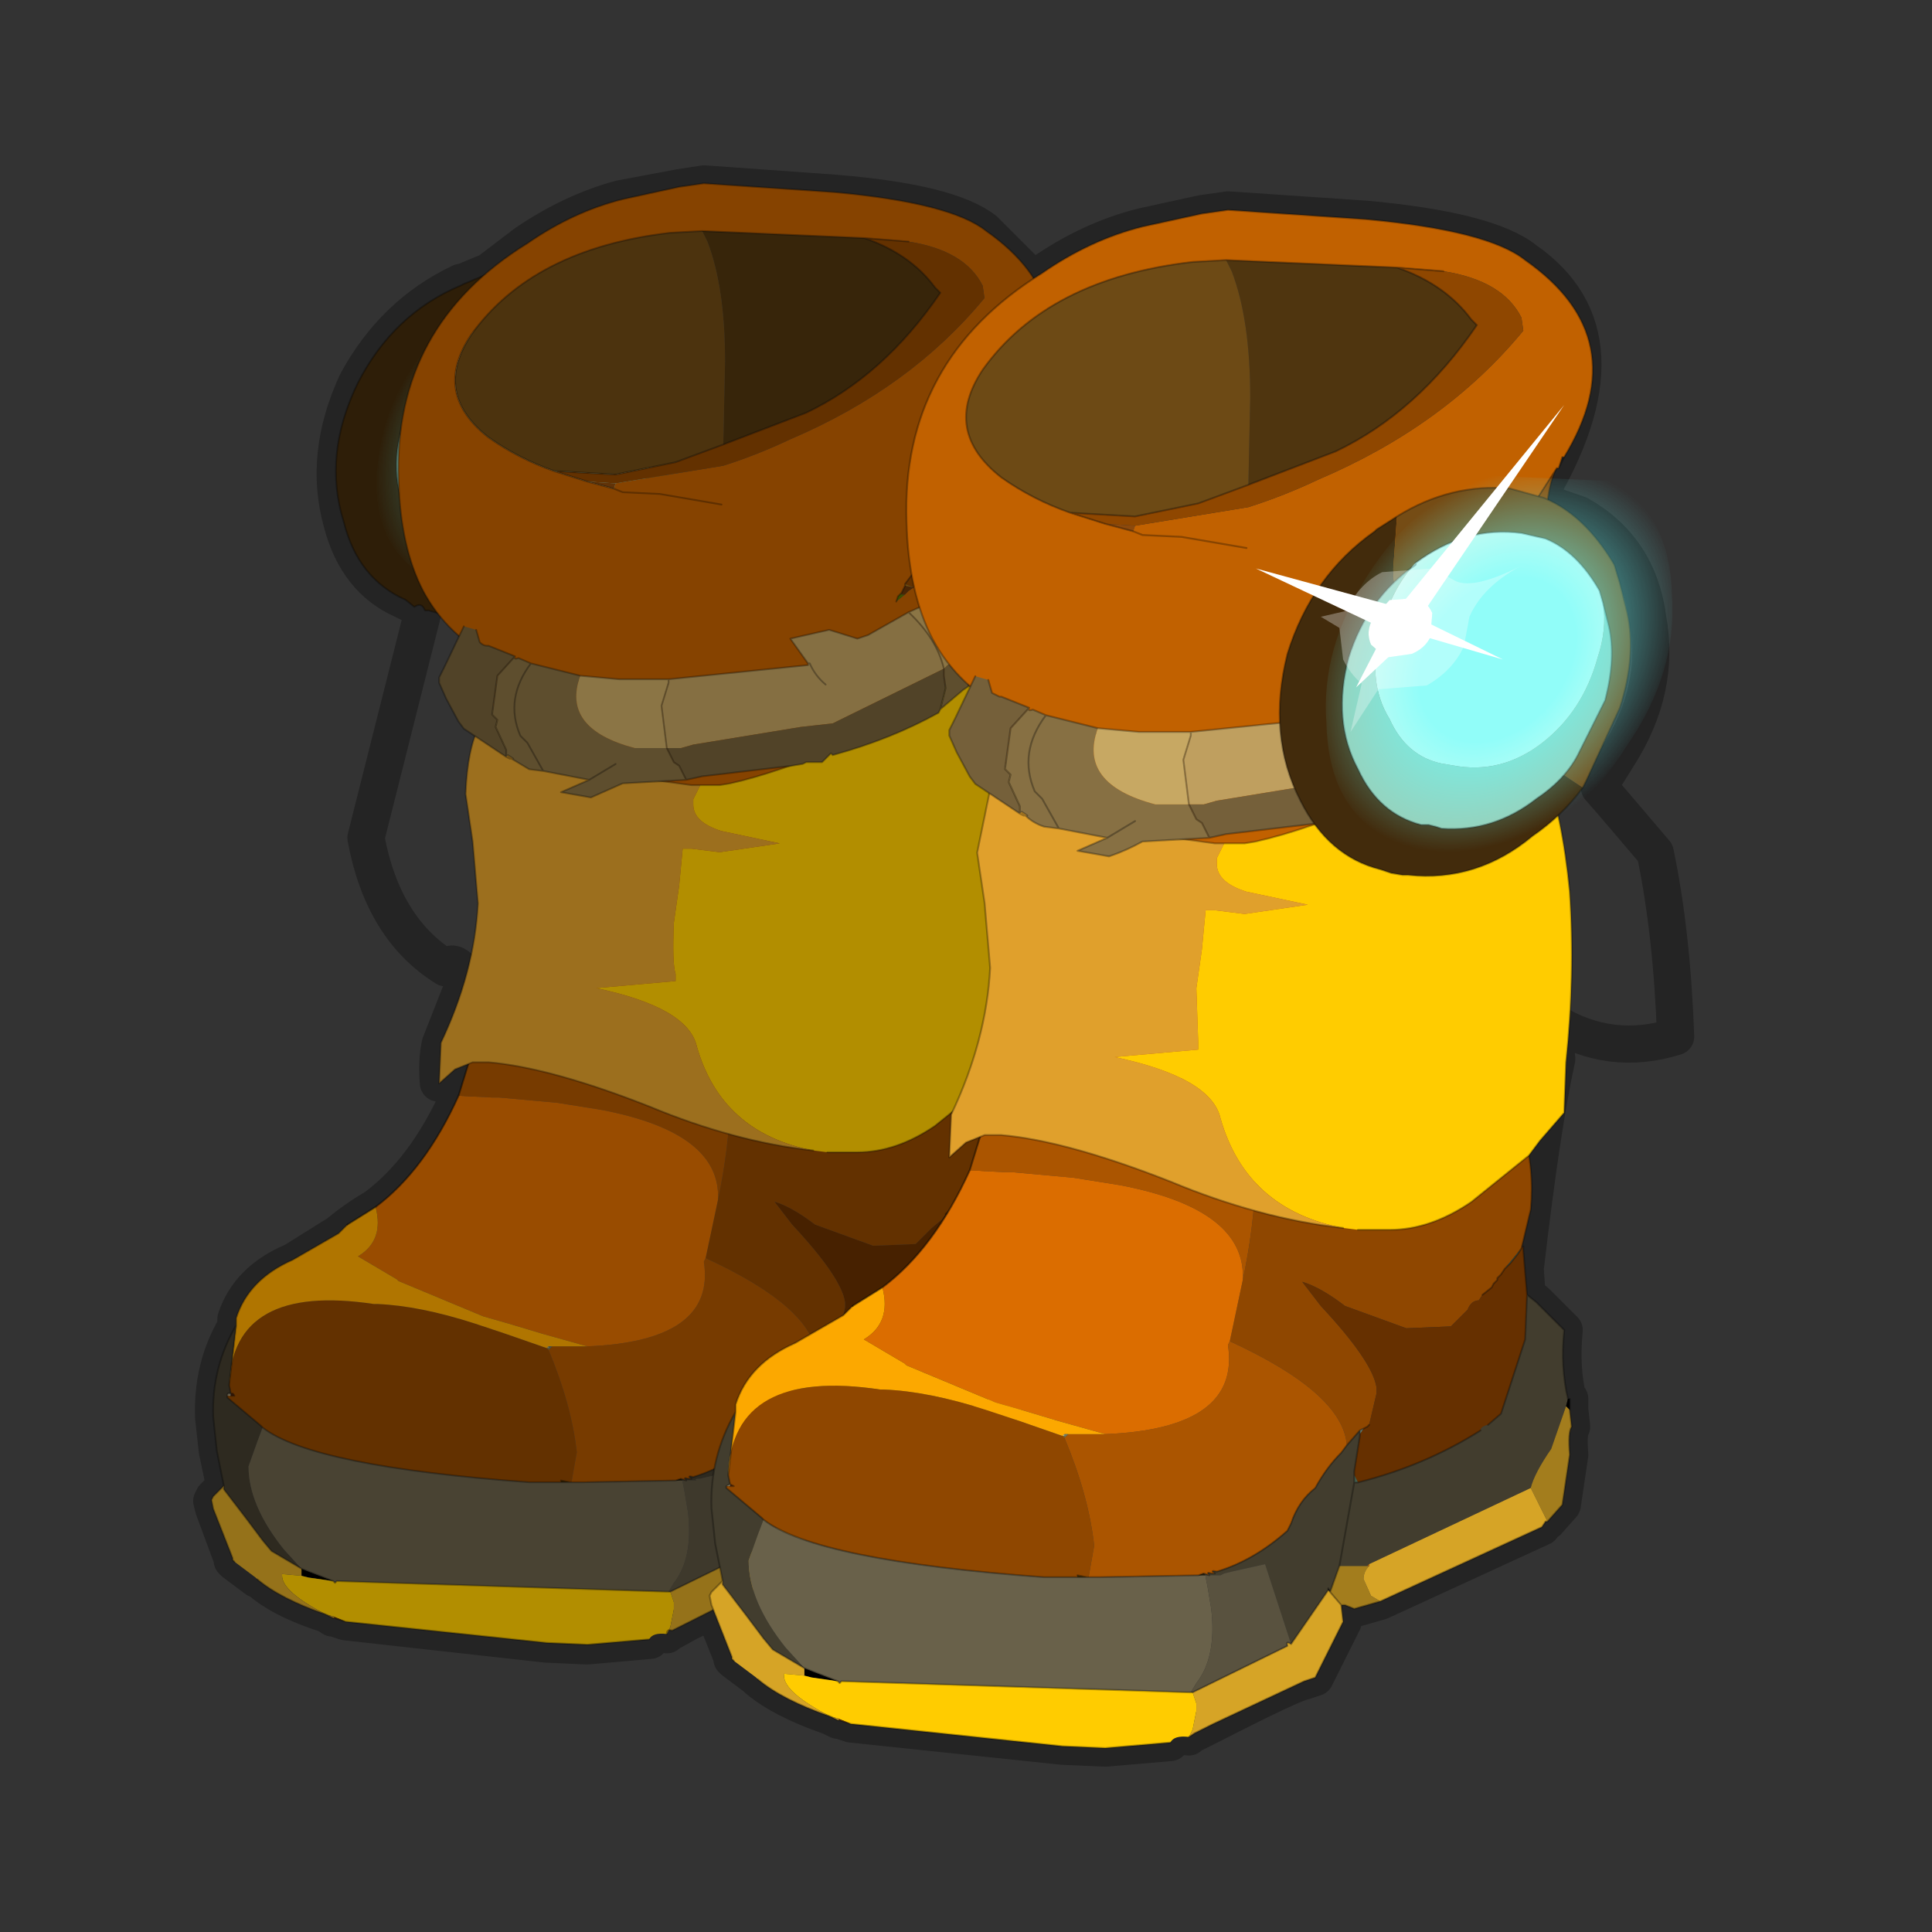 <?xml version="1.0" encoding="UTF-8" standalone="no"?>
<svg xmlns:xlink="http://www.w3.org/1999/xlink" height="520.0px" width="520.0px" xmlns="http://www.w3.org/2000/svg">
  <rect width="100%" height="100%" fill="#333333" stroke="none"/>
  <g transform="matrix(10.0, 0.0, 0.0, 10.0, 0.0, 0.0)">
    <use height="52.0" transform="matrix(1.0, 0.0, 0.0, 1.0, 0.0, 0.0)" width="52.0" xlink:href="#shape0"/>
    <use height="41.4" transform="matrix(0.95, 0.0, 0.0, 0.95, 5.692, 4.935)" width="23.75" xlink:href="#sprite0"/>
    <use height="41.4" transform="matrix(1.0, 0.0, 0.0, 1.0, 19.1, 5.65)" width="29.75" xlink:href="#sprite2"/>
  </g>
  <defs>
    <g id="shape0" transform="matrix(1.0, 0.0, 0.0, 1.0, 0.0, 0.0)">
      <path d="M52.0 0.0 L52.0 52.0 0.0 52.0 0.0 0.0 52.0 0.0" fill="#33cc33" fill-opacity="0.0" fill-rule="evenodd" stroke="none"/>
      <path d="M41.05 13.4 L41.35 13.45 Q44.0 9.05 41.05 7.0 40.05 6.2 36.75 5.9 L33.05 5.65 32.35 5.75 30.75 6.1 Q29.35 6.45 28.05 7.35 27.9 7.45 27.8 7.5 L26.5 6.2 Q25.55 5.45 22.45 5.2 L18.95 4.95 18.3 5.05 16.7 5.35 Q15.4 5.7 14.15 6.55 L13.1 7.35 13.05 7.35 12.45 7.6 12.4 7.6 Q10.6 8.45 9.6 10.3 8.7 12.25 9.2 14.05 9.6 15.6 10.85 16.15 L11.15 16.3 Q11.3 16.15 11.4 16.4 L9.85 22.55 Q10.3 25.0 12.0 26.05 12.3 25.65 12.8 26.8 L12.4 26.7 11.85 28.1 Q11.75 28.55 11.8 29.15 L12.25 28.8 12.65 28.6 12.35 29.5 Q11.45 31.5 10.1 32.5 9.75 32.7 9.35 33.0 L9.1 33.2 7.9 33.95 Q6.7 34.45 6.35 35.5 L6.35 35.7 Q5.7 36.8 5.75 38.15 L5.85 39.05 6.05 40.0 5.75 40.3 5.7 40.4 5.75 40.6 6.25 41.95 6.25 42.0 6.3 42.05 6.9 42.5 6.95 42.5 Q7.55 43.05 8.8 43.45 L8.95 43.55 9.0 43.55 9.3 43.65 14.7 44.25 15.8 44.3 17.5 44.15 Q17.55 43.95 17.95 44.0 17.95 43.85 18.1 43.9 L18.55 43.65 19.2 43.35 19.7 44.6 19.7 44.65 19.75 44.7 20.35 45.15 20.4 45.2 Q21.05 45.75 22.35 46.2 L22.55 46.3 22.6 46.3 22.9 46.4 28.6 47.0 29.75 47.05 31.5 46.9 Q31.6 46.7 32.0 46.75 32.0 46.6 32.15 46.65 L32.65 46.4 Q34.8 45.3 35.1 45.25 L35.25 45.2 35.4 45.15 36.15 43.65 36.1 43.2 36.2 43.2 36.45 43.3 37.15 43.1 41.5 41.1 41.6 40.95 41.65 40.95 42.05 40.5 42.25 39.15 Q42.2 38.55 42.3 38.4 L42.25 37.95 42.25 37.65 42.2 37.65 Q42.0 36.8 42.1 35.8 L41.35 35.05 41.1 34.85 41.05 34.15 Q41.5 30.3 41.9 28.5 L41.8 27.5 Q43.35 28.45 45.1 27.9 45.0 25.1 44.55 22.95 L43.4 21.6 43.05 21.2 43.05 21.15 43.55 20.35 Q44.7 18.55 44.35 16.65 44.1 14.75 42.5 13.85 L41.35 13.45" fill="none" stroke="#000000" stroke-linecap="round" stroke-linejoin="round" stroke-opacity="0.302" stroke-width="1.0"/>
    </g>
    <g id="sprite0" transform="matrix(1.0, 0.0, 0.0, 1.0, 11.85, 20.7)">
      <use height="27.15" transform="matrix(1.0, 0.0, 0.0, 1.0, -11.85, -6.45)" width="23.2" xlink:href="#shape1"/>
      <use height="13.95" transform="matrix(0.762, 0.115, -0.274, 1.262, -7.467, -15.917)" width="18.3" xlink:href="#sprite1"/>
      <use height="27.45" transform="matrix(1.0, 0.0, 0.0, 1.0, -8.35, -20.7)" width="20.25" xlink:href="#shape4"/>
    </g>
    <g id="shape1" transform="matrix(1.0, 0.0, 0.0, 1.0, 11.85, 6.45)">
      <path d="M9.7 -6.45 L10.2 -6.45 10.1 -3.1 10.2 -1.1 9.75 3.4 9.0 1.8 7.95 -0.3 8.1 -0.4 Q8.5 -0.05 9.0 -0.05 9.4 -0.1 9.7 -1.45 L9.85 -4.2 9.7 -6.45 M5.75 12.1 L5.85 12.05 5.9 12.0 6.1 11.15 6.1 11.0 Q6.0 10.3 4.6 8.8 L4.1 8.15 Q4.6 8.3 5.25 8.8 L6.9 9.4 8.1 9.35 8.55 8.9 8.85 8.65 8.95 8.5 9.2 8.3 9.25 8.2 9.35 8.1 9.35 8.05 9.45 7.95 9.55 7.8 9.6 7.75 9.7 7.65 9.9 7.4 10.0 7.25 10.05 7.2 10.05 7.3 10.15 8.5 10.1 9.7 9.45 11.7 9.1 12.0 8.9 12.15 Q7.4 13.1 5.6 13.55 L5.5 13.35 5.5 13.25 5.65 12.3 5.65 12.25 5.75 12.1" fill="#472100" fill-rule="evenodd" stroke="none"/>
      <path d="M9.7 -6.45 L9.85 -4.2 9.7 -1.45 Q9.4 -0.1 9.0 -0.05 8.5 -0.05 8.1 -0.4 L7.6 -0.95 7.95 -0.3 9.0 1.8 9.75 3.4 10.0 3.9 10.05 4.1 Q10.35 5.1 10.25 6.2 L10.0 7.25 9.6 7.75 9.55 7.8 9.45 7.95 9.35 8.05 9.35 8.1 9.25 8.2 9.2 8.3 8.95 8.5 8.85 8.65 8.55 8.9 8.1 9.35 6.9 9.4 5.25 8.8 Q4.6 8.3 4.1 8.15 L4.6 8.8 Q6.0 10.3 6.1 11.0 L6.1 11.15 5.9 12.0 5.85 12.05 5.75 12.1 5.65 12.15 5.3 12.55 Q5.2 11.15 2.15 9.75 L2.5 8.1 Q3.1 5.3 2.7 2.55 L2.95 2.5 Q2.8 2.35 3.0 2.2 L3.8 1.65 4.25 1.2 Q4.75 0.4 4.85 -0.65 L4.85 -0.85 Q4.75 -2.3 4.2 -3.3 L3.75 -4.05 3.85 -4.15 3.9 -4.25 Q4.2 -4.6 4.7 -4.6 L5.05 -4.75 5.25 -6.45 9.7 -6.45 M3.9 -4.25 Q5.55 -3.6 7.6 -0.95 5.55 -3.6 3.9 -4.25 M-11.35 13.35 Q-11.25 10.45 -7.25 11.05 L-7.15 11.05 Q-5.95 11.1 -4.4 11.6 L-3.5 11.9 -2.35 12.3 -2.3 12.35 Q-1.65 13.9 -1.5 15.25 L-1.65 16.1 -1.7 16.1 -1.95 16.05 -1.95 16.1 -2.85 16.1 Q-9.0 15.65 -10.4 14.55 L-10.45 14.5 -11.4 13.7 -11.4 13.65 -11.3 13.65 -11.2 13.65 Q-11.25 13.55 -11.3 13.6 L-11.35 13.35" fill="#633100" fill-rule="evenodd" stroke="none"/>
      <path d="M8.1 -0.4 L7.95 -0.3 7.6 -0.95 8.1 -0.4 M9.6 7.75 L10.0 7.25 9.9 7.4 9.7 7.65 9.6 7.75 M5.6 13.55 L5.5 13.55 5.5 13.35 5.6 13.55" fill="#304337" fill-rule="evenodd" stroke="none"/>
      <path d="M3.75 -4.05 L4.2 -3.3 Q4.75 -2.3 4.85 -0.85 L4.85 -0.65 Q4.75 0.4 4.25 1.2 L3.8 1.65 3.0 2.2 Q2.8 2.35 2.95 2.5 L2.7 2.5 2.3 2.55 1.45 2.7 1.05 2.65 0.55 2.7 0.2 2.75 0.1 2.8 -2.55 2.55 -2.6 2.55 -3.1 2.35 -3.9 2.0 -4.0 1.9 -4.05 1.85 -4.1 1.7 -3.75 -1.1 -3.6 -2.75 -3.45 -4.35 -3.45 -6.45 5.25 -6.45 5.05 -4.75 4.7 -4.6 Q4.2 -4.6 3.9 -4.25 L3.85 -4.25 3.75 -4.25 3.75 -4.05 M2.35 -4.3 L3.75 -4.25 2.35 -4.3" fill="#864300" fill-rule="evenodd" stroke="none"/>
      <path d="M3.85 -4.15 L3.75 -4.05 3.75 -4.25 3.85 -4.25 3.85 -4.15" fill="#5c6f63" fill-rule="evenodd" stroke="none"/>
      <path d="M3.9 -4.25 L3.85 -4.15 3.85 -4.25 3.9 -4.25 M2.95 2.5 L2.7 2.55 2.7 2.5 2.95 2.5 M5.65 12.15 L5.75 12.1 5.65 12.25 5.65 12.15" fill="#4c5c52" fill-rule="evenodd" stroke="none"/>
      <path d="M2.7 2.55 Q3.1 5.3 2.5 8.1 2.6 6.2 -0.8 5.55 L-2.05 5.35 -3.7 5.2 -3.9 5.2 -4.85 5.15 -4.45 3.85 -4.1 1.85 -4.05 1.85 -4.0 1.9 -3.9 2.0 -3.1 2.35 -2.6 2.55 -2.55 2.55 0.1 2.8 0.2 2.75 0.55 2.7 1.05 2.65 1.45 2.7 2.3 2.55 2.7 2.5 2.7 2.55 M2.15 9.75 Q5.2 11.15 5.3 12.55 L5.15 12.75 4.45 13.7 3.8 14.65 3.7 14.85 Q2.8 15.65 1.8 15.95 1.6 15.9 1.75 16.0 L1.65 16.0 Q1.5 15.95 1.6 16.05 L1.45 16.0 1.3 16.05 -1.35 16.1 -1.65 16.1 -1.5 15.25 Q-1.65 13.9 -2.3 12.35 L-2.2 12.25 -1.2 12.25 Q2.45 12.1 2.1 9.85 L2.15 9.75" fill="#773b00" fill-rule="evenodd" stroke="none"/>
      <path d="M-4.1 1.7 L-4.05 1.85 -4.1 1.85 -4.1 1.7" fill="#617568" fill-rule="evenodd" stroke="none"/>
      <path d="M2.5 8.1 L2.15 9.75 2.1 9.85 Q2.45 12.1 -1.2 12.25 L-2.45 11.9 -3.45 11.6 -4.15 11.4 -6.55 10.4 -6.6 10.35 -7.7 9.7 Q-6.95 9.25 -7.2 8.3 -5.8 7.25 -4.85 5.15 L-3.9 5.2 -3.7 5.2 -2.05 5.35 -0.8 5.55 Q2.6 6.2 2.5 8.1" fill="#994c00" fill-rule="evenodd" stroke="none"/>
      <path d="M-7.2 8.3 Q-6.95 9.25 -7.7 9.7 L-6.6 10.35 -6.55 10.4 -4.15 11.4 -3.45 11.6 -2.45 11.9 -1.2 12.25 -2.2 12.25 -2.3 12.25 -2.35 12.3 -3.5 11.9 -4.4 11.6 Q-5.95 11.1 -7.15 11.05 L-7.25 11.05 Q-11.25 10.45 -11.35 13.35 L-11.15 11.65 -11.15 11.45 Q-10.8 10.35 -9.55 9.8 L-8.25 9.05 -8.0 8.8 -7.2 8.3" fill="#b07500" fill-rule="evenodd" stroke="none"/>
      <path d="M-2.3 12.25 L-2.2 12.25 -2.3 12.35 -2.3 12.3 -2.3 12.25" fill="#4a5345" fill-rule="evenodd" stroke="none"/>
      <path d="M-2.35 12.3 L-2.3 12.25 -2.3 12.3 -2.35 12.3" fill="#76856f" fill-rule="evenodd" stroke="none"/>
      <path d="M-2.3 12.35 L-2.35 12.3 -2.3 12.3 -2.3 12.35" fill="#744e0b" fill-rule="evenodd" stroke="none"/>
      <path d="M5.3 12.55 L5.65 12.15 5.65 12.25 5.65 12.3 5.5 13.25 5.5 13.35 5.5 13.55 5.6 13.55 Q7.4 13.1 8.9 12.15 L9.1 12.0 9.45 11.7 10.1 9.7 10.15 8.5 10.4 8.7 11.15 9.45 Q11.05 10.45 11.25 11.3 L11.2 11.5 10.8 12.65 Q10.35 13.3 10.25 13.7 L5.9 15.75 5.85 15.8 5.1 15.8 5.5 13.55 5.1 15.8 4.85 16.5 4.8 16.4 4.8 16.45 3.8 17.9 3.1 15.75 2.2 15.95 2.0 16.0 Q1.8 16.0 1.9 16.05 L1.6 16.05 1.5 16.05 1.45 16.0 1.6 16.05 Q1.5 15.95 1.65 16.0 L1.75 16.0 Q1.6 15.9 1.8 15.95 2.8 15.65 3.7 14.85 L3.8 14.65 4.45 13.7 5.15 12.75 5.3 12.55 M-11.15 11.65 L-11.35 13.35 -11.3 13.6 Q-11.4 13.55 -11.4 13.65 L-11.4 13.7 -10.45 14.5 -10.4 14.55 -10.55 14.95 -10.8 15.65 Q-10.8 16.75 -9.8 18.0 L-9.3 18.55 -10.15 18.05 -10.4 17.75 -10.85 17.15 -11.5 16.3 -11.5 16.2 -11.7 15.2 -11.8 14.25 Q-11.85 12.85 -11.15 11.65" fill="#2e2a20" fill-rule="evenodd" stroke="none"/>
      <path d="M5.1 15.8 L5.85 15.8 5.9 15.8 5.75 16.15 5.95 16.6 6.2 16.75 5.5 16.95 5.25 16.85 5.15 16.85 4.85 16.5 5.1 15.8 M10.25 13.7 Q10.35 13.3 10.8 12.65 L11.2 11.5 11.3 11.6 11.35 12.05 Q11.25 12.2 11.3 12.8 L11.1 14.15 10.7 14.6 10.6 14.4 10.35 13.9 10.25 13.7" fill="#715714" fill-rule="evenodd" stroke="none"/>
      <path d="M11.2 11.5 L11.25 11.3 11.3 11.3 11.3 11.6 11.2 11.5 M-9.3 18.75 L-9.3 18.55 -9.05 18.65 -8.4 18.9 -9.1 18.8 -9.3 18.75 M4.8 16.45 L4.8 16.4 4.85 16.5 4.8 16.45" fill="#000000" fill-rule="evenodd" stroke="none"/>
      <path d="M-1.65 16.1 L-1.35 16.1 1.3 16.05 1.5 16.05 1.5 16.1 1.55 16.35 1.65 16.95 Q1.8 18.25 1.25 18.95 L1.1 19.2 1.05 19.2 -8.3 18.9 -8.35 18.95 -8.4 18.9 -9.05 18.65 -9.3 18.55 -9.8 18.0 Q-10.8 16.75 -10.8 15.65 L-10.55 14.95 -10.4 14.55 Q-9.0 15.65 -2.85 16.1 L-1.95 16.1 -1.7 16.1 -1.65 16.1" fill="#494333" fill-rule="evenodd" stroke="none"/>
      <path d="M-8.6 19.85 Q-9.85 19.2 -9.85 18.75 L-9.85 18.7 -9.3 18.75 -9.1 18.8 -8.4 18.9 -8.35 18.95 -8.3 18.9 1.05 19.2 1.1 19.2 1.15 19.2 1.25 19.5 1.25 19.7 1.15 20.2 1.05 20.4 Q0.65 20.35 0.55 20.55 L-1.2 20.7 -2.35 20.65 -8.05 20.05 -8.4 19.9 -8.6 19.85" fill="#b28e00" fill-rule="evenodd" stroke="none"/>
      <path d="M5.9 15.75 L10.25 13.7 10.35 13.9 10.6 14.4 10.7 14.6 10.65 14.6 10.55 14.75 Q8.3 16.0 6.2 16.75 L5.95 16.6 5.75 16.15 5.9 15.8 5.9 15.75 M-9.3 18.55 L-9.3 18.75 -9.85 18.7 -9.85 18.75 Q-9.85 19.2 -8.6 19.85 -9.9 19.4 -10.55 18.85 L-10.6 18.8 -11.2 18.35 -11.25 18.3 -11.25 18.25 -11.8 16.85 -11.85 16.6 -11.8 16.5 -11.5 16.2 -11.5 16.3 -10.85 17.15 -10.4 17.75 -10.15 18.05 -9.3 18.55 M-8.4 19.9 L-8.35 19.95 -8.4 19.95 -8.6 19.85 -8.4 19.9 M1.05 20.4 L1.15 20.2 1.25 19.7 1.25 19.5 1.15 19.2 3.7 17.95 Q3.65 17.8 3.8 17.9 L4.8 16.45 4.85 16.5 5.15 16.85 5.2 17.3 4.45 18.8 4.3 18.85 4.15 18.9 Q3.85 18.95 1.7 20.05 L1.2 20.3 Q1.05 20.25 1.05 20.4" fill="#95721a" fill-rule="evenodd" stroke="none"/>
      <path d="M-11.3 13.65 L-11.4 13.65 Q-11.4 13.55 -11.3 13.6 L-11.3 13.65" fill="#746d58" fill-rule="evenodd" stroke="none"/>
      <path d="M-11.3 13.6 Q-11.25 13.55 -11.2 13.65 L-11.3 13.65 -11.3 13.6" fill="#3e1905" fill-rule="evenodd" stroke="none"/>
      <path d="M-8.4 19.9 L-8.05 20.05 -8.35 19.95 -8.4 19.9" fill="#5e2e00" fill-rule="evenodd" stroke="none"/>
      <path d="M5.85 15.8 L5.9 15.75 5.9 15.8 5.85 15.8" fill="#874300" fill-rule="evenodd" stroke="none"/>
      <path d="M1.3 16.05 L1.45 16.0 1.5 16.05 1.3 16.05" fill="#1a1506" fill-rule="evenodd" stroke="none"/>
      <path d="M1.1 19.2 L1.25 18.95 Q1.8 18.25 1.65 16.95 L1.55 16.35 1.5 16.1 1.5 16.05 1.6 16.05 1.9 16.05 Q1.8 16.0 2.0 16.0 L2.2 15.95 3.1 15.75 3.8 17.9 Q3.65 17.8 3.7 17.95 L1.15 19.2 1.1 19.2" fill="#3e392c" fill-rule="evenodd" stroke="none"/>
      <path d="M-1.95 16.1 L-1.95 16.05 -1.7 16.1 -1.95 16.1" fill="#352300" fill-rule="evenodd" stroke="none"/>
      <path d="M9.0 1.8 L9.75 3.4 10.2 -1.1 10.1 -3.1 10.2 -6.45 M7.6 -0.95 Q5.55 -3.6 3.9 -4.25 M5.3 12.55 L5.65 12.15 5.75 12.1 5.85 12.05 5.9 12.0 M8.95 8.5 L9.2 8.3 9.25 8.2 9.35 8.1 9.35 8.05 9.45 7.95 9.55 7.8 9.6 7.75 M10.0 7.25 L10.25 6.2 Q10.35 5.1 10.05 4.1 L10.0 3.9 9.75 3.4 M-3.45 -6.45 L-3.45 -4.35 -3.6 -2.75 -3.75 -1.1 -4.1 1.7 -4.05 1.85 -4.0 1.9 -3.9 2.0 -3.1 2.35 -2.6 2.55 -2.55 2.55 0.1 2.8 0.2 2.75 0.55 2.7 M3.75 -4.25 L2.35 -4.3 M3.75 -4.25 L3.85 -4.25 3.9 -4.25 M-1.65 16.1 L-1.35 16.1 1.3 16.05 1.45 16.0 1.6 16.05 Q1.5 15.95 1.65 16.0 L1.75 16.0 Q1.6 15.9 1.8 15.95 2.8 15.65 3.7 14.85 L3.8 14.65 4.45 13.7 5.15 12.75 5.3 12.55 M10.15 8.5 L10.05 7.3 10.05 7.2 M10.0 7.25 L9.9 7.4 9.7 7.65 9.6 7.75 M10.15 8.5 L10.1 9.7 9.45 11.7 9.1 12.0 M8.9 12.15 Q7.4 13.1 5.6 13.55 L5.5 13.55 5.1 15.8 M11.25 11.3 Q11.05 10.45 11.15 9.45 L10.4 8.7 10.15 8.5 M5.65 12.25 L5.65 12.3 5.5 13.25 5.5 13.35 M5.65 12.25 L5.65 12.15 M11.3 11.6 L11.3 11.3 M10.7 14.6 L11.1 14.15 11.3 12.8 Q11.25 12.2 11.35 12.05 L11.3 11.6 M-8.0 8.8 L-8.25 9.05 -9.55 9.8 Q-10.8 10.35 -11.15 11.45 L-11.15 11.65 -11.35 13.35 -11.3 13.6 Q-11.25 13.55 -11.2 13.65 L-11.3 13.65 M-11.4 13.65 L-11.4 13.7 -10.45 14.5 -10.4 14.55 Q-9.0 15.65 -2.85 16.1 L-1.95 16.1 M-1.95 16.05 L-1.7 16.1 -1.65 16.1 M-9.3 18.55 L-10.15 18.05 -10.4 17.75 -10.85 17.15 -11.5 16.3 -11.5 16.2 -11.8 16.5 -11.85 16.6 -11.8 16.85 -11.25 18.25 -11.25 18.3 -11.2 18.35 M-10.55 18.85 Q-9.9 19.4 -8.6 19.85 L-8.4 19.95 -8.35 19.95 -8.05 20.05 -2.35 20.65 -1.2 20.7 0.55 20.55 M-8.4 18.9 L-9.05 18.65 -9.3 18.55 M-8.4 18.9 L-8.35 18.95 -8.3 18.9 1.05 19.2 1.1 19.2 M-11.4 13.65 Q-11.4 13.55 -11.3 13.6 L-11.3 13.65 M-11.15 11.65 Q-11.85 12.85 -11.8 14.25 L-11.7 15.2 -11.5 16.2 M1.15 19.2 L1.1 19.2 M6.2 16.75 Q8.3 16.0 10.55 14.75 L10.65 14.6 10.7 14.6 M5.5 13.55 L5.5 13.35 M6.2 16.75 L5.5 16.95 5.25 16.85 5.15 16.85 5.2 17.3 4.45 18.8 4.3 18.85 4.15 18.9 Q3.85 18.95 1.7 20.05 L1.2 20.3 Q1.05 20.25 1.05 20.4 M3.8 17.9 L4.8 16.45 4.8 16.4 4.85 16.5 5.1 15.8 M4.85 16.5 L5.15 16.85 M1.15 19.2 L3.7 17.95 Q3.65 17.8 3.8 17.9 M-1.7 16.1 L-1.95 16.1" fill="none" stroke="#000000" stroke-linecap="round" stroke-linejoin="round" stroke-opacity="0.302" stroke-width="0.05"/>
      <path d="M-4.1 1.7 L-4.1 1.85 -4.45 3.85 -4.85 5.15 Q-5.8 7.25 -7.2 8.3 L-8.0 8.8" fill="none" stroke="#000000" stroke-linecap="round" stroke-linejoin="round" stroke-opacity="0.451" stroke-width="0.05"/>
    </g>
    <g id="sprite1" transform="matrix(1.0, 0.0, 0.0, 1.0, 10.25, 8.0)">
      <clipPath id="clipPath0" transform="matrix(1.0, 0.0, 0.0, 1.0, 10.25, 8.0)">
        <use height="13.95" transform="matrix(1.0, 0.0, 0.0, 1.0, -10.25, -8.0)" width="18.3" xlink:href="#shape2"/>
      </clipPath>
      <g clip-path="url(#clipPath0)">
        <use height="12.6" transform="matrix(1.0, 0.0, 0.0, 1.0, -6.55, -7.5)" width="10.05" xlink:href="#shape3"/>
      </g>
    </g>
    <g id="shape2" transform="matrix(1.0, 0.0, 0.0, 1.0, 10.25, 8.0)">
      <path d="M-10.25 0.45 Q-9.55 -1.85 -8.65 -2.6 L-7.3 -3.75 Q-5.0 -4.1 -2.9 -5.4 L-1.2 -6.7 -1.0 -7.05 Q-0.4 -8.0 1.75 -8.0 L3.25 -7.85 4.9 -7.05 Q6.3 -6.1 8.05 -5.2 L3.85 5.95 -5.2 5.4 -10.25 0.45" fill="#006a47" fill-rule="evenodd" stroke="none"/>
      <path d="M8.05 -5.2 Q6.3 -6.1 4.9 -7.05 L3.25 -7.85 1.75 -8.0 Q-0.4 -8.0 -1.0 -7.05 L-1.2 -6.7 -2.9 -5.4 Q-5.0 -4.1 -7.3 -3.75 L-8.65 -2.6 Q-9.55 -1.85 -10.25 0.45 M-7.05 -4.55 L-7.3 -3.75 -8.5 -3.7" fill="none" stroke="#000000" stroke-linecap="round" stroke-linejoin="round" stroke-width="0.05"/>
    </g>
    <g id="shape3" transform="matrix(1.0, 0.0, 0.0, 1.0, 6.55, 7.5)">
      <path d="M-5.55 -6.85 L1.25 -1.05 -5.05 -7.1 -4.35 -7.5 Q-1.4 -6.3 1.2 -4.15 L2.6 -2.9 Q3.3 -1.25 3.5 0.95 0.75 1.35 -1.7 0.15 L-6.55 -6.25 -5.55 -6.85 M1.0 -4.1 Q-1.4 -6.1 -4.2 -7.3 L2.2 -0.15 -6.15 -6.15 -1.8 -0.35 Q0.4 0.6 2.85 0.3 2.7 -1.65 2.15 -3.1 L1.0 -4.1" fill="#20190e" fill-rule="evenodd" stroke="none"/>
      <path d="M1.0 -4.1 L2.15 -3.1 Q2.7 -1.65 2.85 0.3 0.4 0.6 -1.8 -0.35 L-6.15 -6.15 2.2 -0.15 -4.2 -7.3 Q-1.4 -6.1 1.0 -4.1" fill="#3a2e1a" fill-rule="evenodd" stroke="none"/>
      <path d="M-5.55 -6.85 L-5.05 -7.1 1.25 -1.05 -5.55 -6.85" fill="#864300" fill-rule="evenodd" stroke="none"/>
      <path d="M-5.05 -7.1 L-4.35 -7.5 Q-1.4 -6.3 1.2 -4.15 L2.6 -2.9 Q3.3 -1.25 3.5 0.95 0.75 1.35 -1.7 0.15 L-6.55 -6.25 -5.55 -6.85 M1.0 -4.1 Q-1.4 -6.1 -4.2 -7.3 L2.2 -0.15 -6.15 -6.15 -1.8 -0.35 Q0.4 0.6 2.85 0.3 2.7 -1.65 2.15 -3.1 L1.0 -4.1" fill="none" stroke="#000000" stroke-linecap="round" stroke-linejoin="round" stroke-opacity="0.302" stroke-width="0.05"/>
      <path d="M-4.95 -5.1 L-3.15 2.5 -4.3 -5.15 -3.45 -5.25 Q-1.75 -3.05 -1.0 -0.25 L-0.7 1.35 Q-1.25 3.05 -2.6 5.1 -5.2 4.45 -6.45 2.55 L-6.1 -4.95 -4.95 -5.1 M-1.25 -0.35 Q-1.95 -2.9 -3.45 -5.05 L-2.9 3.65 -5.9 -4.75 -6.15 2.0 Q-4.95 3.7 -2.7 4.3 -1.45 2.55 -0.95 0.95 L-1.25 -0.35" fill="#20190e" fill-rule="evenodd" stroke="none"/>
      <path d="M-1.25 -0.35 L-0.95 0.95 Q-1.45 2.55 -2.7 4.3 -4.95 3.7 -6.15 2.0 L-5.9 -4.75 -2.9 3.65 -3.45 -5.05 Q-1.95 -2.9 -1.25 -0.35" fill="#3a2e1a" fill-rule="evenodd" stroke="none"/>
      <path d="M-4.95 -5.1 L-4.3 -5.15 -3.15 2.5 -4.95 -5.1" fill="#864300" fill-rule="evenodd" stroke="none"/>
      <path d="M-4.3 -5.15 L-3.45 -5.25 Q-1.75 -3.05 -1.0 -0.25 L-0.7 1.35 Q-1.25 3.05 -2.6 5.1 -5.2 4.45 -6.45 2.55 L-6.1 -4.95 -4.95 -5.1 M-1.25 -0.35 Q-1.95 -2.9 -3.45 -5.05 L-2.9 3.65 -5.9 -4.75 -6.15 2.0 Q-4.95 3.7 -2.7 4.3 -1.45 2.55 -0.95 0.95 L-1.25 -0.35" fill="none" stroke="#000000" stroke-linecap="round" stroke-linejoin="round" stroke-opacity="0.302" stroke-width="0.05"/>
    </g>
    <g id="shape4" transform="matrix(1.0, 0.0, 0.0, 1.0, 8.35, 20.7)">
      <path d="M-4.1 -18.1 L-4.7 -17.85 -4.8 -17.8 Q-6.7 -17.0 -7.7 -15.05 -8.7 -13.0 -8.1 -11.1 -7.7 -9.5 -6.35 -8.9 L-6.1 -8.7 Q-5.9 -8.85 -5.8 -8.6 L-5.7 -8.6 Q-3.9 -8.05 -2.2 -9.0 -1.3 -9.35 -0.6 -10.0 L-1.65 -11.0 Q-4.95 -14.4 -4.45 -16.75 L-4.1 -18.1" fill="#2e1e08" fill-rule="evenodd" stroke="none"/>
      <path d="M-0.6 -10.0 L-0.45 -10.15 0.75 -11.9 Q1.5 -13.2 1.45 -14.35 L1.4 -15.2 1.35 -15.7 Q0.85 -17.2 -0.15 -17.85 L-1.0 -18.25 -4.1 -18.1 -4.45 -16.75 Q-4.95 -14.4 -1.65 -11.0 L-0.6 -10.0" fill="#51350e" fill-rule="evenodd" stroke="none"/>
      <path d="M-0.6 -10.0 L-0.45 -10.15 0.75 -11.9 Q1.5 -13.2 1.45 -14.35 L1.4 -15.2 1.35 -15.7 Q0.85 -17.2 -0.15 -17.85 L-1.0 -18.25 -4.1 -18.1 -4.7 -17.85 -4.8 -17.8 Q-6.7 -17.0 -7.7 -15.05 -8.7 -13.0 -8.1 -11.1 -7.7 -9.5 -6.35 -8.9 L-6.1 -8.7 Q-5.9 -8.85 -5.8 -8.6 L-5.7 -8.6 Q-3.9 -8.05 -2.2 -9.0 -1.3 -9.35 -0.6 -10.0 Z" fill="none" stroke="#000000" stroke-linecap="round" stroke-linejoin="round" stroke-opacity="0.302" stroke-width="0.05"/>
      <path d="M-3.85 -16.8 L-3.9 -16.8 Q-5.3 -16.15 -6.1 -14.65 -6.9 -13.1 -6.45 -11.65 -6.1 -10.4 -5.05 -9.9 L-4.85 -9.85 -4.65 -9.75 -4.55 -9.7 Q-3.2 -9.3 -1.85 -10.05 -1.1 -10.35 -0.55 -10.9 L0.45 -12.25 Q0.95 -13.25 0.95 -14.15 L0.9 -14.8 0.45 -13.4 Q-0.2 -12.05 -1.45 -11.45 L-3.9 -11.25 -4.2 -11.4 Q-5.1 -11.75 -5.35 -12.85 -5.75 -14.05 -5.1 -15.4 -4.6 -16.3 -3.85 -16.8" fill="#6d8e7d" fill-rule="evenodd" stroke="none"/>
      <path d="M0.9 -14.8 L0.85 -15.15 Q0.45 -16.3 -0.3 -16.8 L-0.95 -17.15 Q-2.3 -17.55 -3.85 -16.8 -4.6 -16.3 -5.1 -15.4 -5.75 -14.05 -5.35 -12.85 -5.1 -11.75 -4.2 -11.4 L-3.9 -11.25 -1.45 -11.45 Q-0.2 -12.05 0.45 -13.4 L0.9 -14.8" fill="#9eaea6" fill-rule="evenodd" stroke="none"/>
      <path d="M-3.85 -16.8 L-3.9 -16.8 Q-5.3 -16.15 -6.1 -14.65 -6.9 -13.1 -6.45 -11.65 -6.1 -10.4 -5.05 -9.9 L-4.85 -9.85 -4.65 -9.75 -4.55 -9.7 Q-3.2 -9.3 -1.85 -10.05 -1.1 -10.35 -0.55 -10.9 L0.45 -12.25 Q0.95 -13.25 0.95 -14.15 L0.9 -14.8 0.85 -15.15 Q0.45 -16.3 -0.3 -16.8 L-0.95 -17.15 Q-2.3 -17.55 -3.85 -16.8 Z" fill="none" stroke="#000000" stroke-linecap="round" stroke-linejoin="round" stroke-opacity="0.302" stroke-width="0.05"/>
      <path d="M-7.1 -13.05 Q-7.45 -10.9 -6.2 -9.85 -4.9 -8.6 -2.9 -8.95 -0.85 -9.15 0.7 -10.9 2.45 -12.55 2.7 -14.65 3.05 -16.75 1.8 -17.95 0.4 -19.15 -1.6 -18.8 -3.55 -18.5 -5.2 -16.7 -6.8 -15.05 -7.1 -13.05" fill="url(#gradient0)" fill-rule="evenodd" stroke="none"/>
      <path d="M7.7 -9.1 L7.6 -9.0 7.55 -8.85 7.8 -9.05 7.7 -9.05 7.7 -9.1" fill="#3d4e00" fill-rule="evenodd" stroke="none"/>
      <path d="M-1.2 -12.25 L-0.45 -12.05 -0.4 -12.2 -1.2 -12.25" fill="#613308" fill-rule="evenodd" stroke="none"/>
      <path d="M7.8 -9.3 L7.7 -9.1 7.7 -9.05 7.8 -9.05 7.9 -9.15 8.05 -9.25 7.8 -9.3" fill="#492606" fill-rule="evenodd" stroke="none"/>
      <path d="M7.8 -9.35 L7.8 -9.3 8.05 -9.25 7.8 -9.35" fill="#744e0b" fill-rule="evenodd" stroke="none"/>
      <path d="M10.95 -13.75 L11.0 -13.75 10.95 -13.75" fill="#8e866c" fill-rule="evenodd" stroke="none"/>
      <path d="M2.05 -19.35 L2.2 -19.05 Q2.7 -17.75 2.7 -15.65 L2.65 -13.3 5.0 -14.2 Q7.2 -15.25 8.8 -17.6 L8.65 -17.75 Q7.95 -18.7 6.65 -19.15 L2.05 -19.35" fill="#37250a" fill-rule="evenodd" stroke="none"/>
      <path d="M2.05 -19.35 L1.15 -19.3 Q-2.75 -18.85 -4.5 -16.4 -5.6 -14.75 -4.0 -13.5 -3.15 -12.9 -2.15 -12.55 L-0.4 -12.45 1.3 -12.8 2.65 -13.3 2.7 -15.65 Q2.7 -17.75 2.2 -19.05 L2.05 -19.35" fill="#4c330e" fill-rule="evenodd" stroke="none"/>
      <path d="M-2.15 -12.55 Q-3.15 -12.9 -4.0 -13.5 -5.6 -14.75 -4.5 -16.4 -2.75 -18.85 1.15 -19.3 L2.05 -19.35 6.65 -19.15 7.9 -19.05 Q9.5 -18.8 10.0 -17.8 L10.05 -17.45 Q7.95 -14.9 4.55 -13.45 3.6 -13.0 2.65 -12.7 L-0.4 -12.2 -0.45 -12.05 -1.2 -12.25 -2.15 -12.55 M2.6 -11.6 L0.85 -11.9 -0.2 -11.95 -0.45 -12.05 -0.2 -11.95 0.85 -11.9 2.6 -11.6 M11.15 -14.05 Q13.1 -17.25 10.1 -19.35 9.1 -20.15 5.8 -20.45 L2.1 -20.7 1.4 -20.6 -0.2 -20.25 Q-1.6 -19.9 -2.9 -19.0 -6.7 -16.65 -6.55 -12.3 -6.5 -10.4 -5.85 -9.15 -5.15 -7.85 -3.8 -7.2 L-4.05 -6.55 -4.3 -5.5 Q-4.25 -4.8 -3.4 -3.9 L-2.95 -3.5 -2.9 -3.4 -2.85 -3.35 -2.1 -2.7 -1.85 -2.55 -1.55 -2.45 -0.6 -2.1 -0.1 -1.95 1.85 -1.75 2.75 -1.85 5.7 -2.3 Q6.8 -2.6 7.75 -3.15 L7.85 -3.25 8.05 -3.3 9.65 -4.45 10.0 -4.85 10.35 -5.7 10.45 -6.15 Q10.95 -8.05 10.85 -8.55 L10.85 -8.9 10.65 -9.8 9.7 -10.0 8.45 -9.5 8.05 -9.25 7.9 -9.15 7.8 -9.05 7.55 -8.85 7.6 -9.0 7.7 -9.1 7.8 -9.3 7.8 -9.35 10.05 -12.35 10.95 -13.75 11.0 -13.75 11.1 -14.05 11.15 -14.05 M2.4 -6.5 Q-3.2 -6.45 -3.8 -7.2 -3.2 -6.45 2.4 -6.5" fill="#864300" fill-rule="evenodd" stroke="none"/>
      <path d="M-2.15 -12.55 L-1.2 -12.25 -0.4 -12.2 2.65 -12.7 Q3.6 -13.0 4.55 -13.45 7.95 -14.9 10.05 -17.45 L10.0 -17.8 Q9.5 -18.8 7.9 -19.05 L6.65 -19.15 Q7.95 -18.7 8.65 -17.75 L8.8 -17.6 Q7.2 -15.25 5.0 -14.2 L2.65 -13.3 1.3 -12.8 -0.4 -12.45 -2.15 -12.55 M10.65 -9.8 L10.55 -10.65 Q10.45 -10.95 10.65 -12.2 10.7 -13.35 10.95 -13.75 L10.05 -12.35 7.8 -9.35 8.05 -9.25 8.45 -9.5 9.7 -10.0 10.65 -9.8" fill="#633100" fill-rule="evenodd" stroke="none"/>
      <path d="M2.05 -19.35 L1.15 -19.3 Q-2.75 -18.85 -4.5 -16.4 -5.6 -14.75 -4.0 -13.5 -3.15 -12.9 -2.15 -12.55 L-1.2 -12.25 -0.45 -12.05 -0.2 -11.95 0.85 -11.9 2.6 -11.6 M11.15 -14.05 Q13.1 -17.25 10.1 -19.35 9.1 -20.15 5.8 -20.45 L2.1 -20.7 1.4 -20.6 -0.2 -20.25 Q-1.6 -19.9 -2.9 -19.0 -6.7 -16.65 -6.55 -12.3 -6.5 -10.4 -5.85 -9.15 -5.15 -7.85 -3.8 -7.2 L-4.05 -6.55 -4.3 -5.5 Q-4.25 -4.8 -3.4 -3.9 M10.0 -4.85 L10.35 -5.7 10.45 -6.15 Q10.95 -8.05 10.85 -8.55 L10.85 -8.9 10.65 -9.8 10.55 -10.65 Q10.45 -10.95 10.65 -12.2 10.7 -13.35 10.95 -13.75 L11.0 -13.75 11.15 -14.05 M11.1 -14.05 L11.0 -13.75 M10.95 -13.75 L10.05 -12.35 7.8 -9.35 7.8 -9.3 7.7 -9.1 7.6 -9.0 7.55 -8.85 M2.05 -19.35 L6.65 -19.15 Q7.95 -18.7 8.65 -17.75 L8.8 -17.6 Q7.2 -15.25 5.0 -14.2 L2.65 -13.3 1.3 -12.8 -0.4 -12.45 -2.15 -12.55 M7.9 -19.05 L6.65 -19.15 M-3.8 -7.2 Q-3.2 -6.45 2.4 -6.5" fill="none" stroke="#000000" stroke-linecap="round" stroke-linejoin="round" stroke-opacity="0.302" stroke-width="0.05"/>
      <path d="M5.2 6.7 L5.6 6.75 6.45 6.75 Q7.55 6.75 8.65 6.0 L10.2 4.75 10.5 4.35 11.15 3.6 11.2 2.25 Q11.45 -0.1 11.3 -2.35 11.1 -4.4 10.6 -5.75 10.1 -7.25 9.2 -7.9 L9.05 -6.8 8.9 -6.3 7.7 -5.6 6.2 -4.85 Q4.2 -4.0 2.85 -3.7 L2.55 -3.65 2.0 -3.65 1.8 -3.25 1.8 -3.1 Q1.8 -2.6 2.6 -2.35 L4.25 -2.0 2.55 -1.75 1.75 -1.85 1.5 -1.85 1.4 -0.8 1.25 0.25 Q1.2 1.4 1.3 1.7 L1.3 1.9 -0.95 2.1 Q1.65 2.65 1.9 3.75 2.6 6.2 5.2 6.7" fill="#b28e00" fill-rule="evenodd" stroke="none"/>
      <path d="M-3.45 -4.8 L-3.0 -4.6 -3.45 -4.8 M2.0 -3.65 L1.75 -3.65 -0.45 -3.95 -2.05 -4.3 -3.0 -4.6 Q-3.2 -5.35 -2.8 -6.1 -3.75 -6.2 -4.25 -5.35 -4.6 -4.7 -4.65 -3.4 L-4.45 -2.05 -4.3 -0.3 Q-4.4 1.65 -5.35 3.65 L-5.4 4.8 -4.95 4.4 -4.45 4.2 -4.0 4.2 Q-2.25 4.35 0.55 5.45 2.95 6.45 5.2 6.7 2.6 6.2 1.9 3.75 1.65 2.65 -0.95 2.1 L1.3 1.9 1.3 1.7 Q1.2 1.4 1.25 0.25 L1.4 -0.8 1.5 -1.85 1.75 -1.85 2.55 -1.75 4.25 -2.0 2.6 -2.35 Q1.8 -2.6 1.8 -3.1 L1.8 -3.25 2.0 -3.65" fill="#9c6f1e" fill-rule="evenodd" stroke="none"/>
      <path d="M-3.0 -4.6 L-3.45 -4.8 M2.0 -3.65 L1.75 -3.65 -0.45 -3.95 -2.05 -4.3 -3.0 -4.6 Q-3.2 -5.35 -2.8 -6.1 -3.75 -6.2 -4.25 -5.35 -4.6 -4.7 -4.65 -3.4 L-4.45 -2.05 -4.3 -0.3 Q-4.4 1.65 -5.35 3.65 L-5.4 4.8 -4.95 4.4 -4.45 4.2 -4.0 4.2 Q-2.25 4.35 0.55 5.45 2.95 6.45 5.2 6.7 M5.6 6.75 L6.45 6.75 Q7.55 6.75 8.65 6.0 L10.2 4.75 10.5 4.35 11.15 3.6 11.2 2.25 Q11.45 -0.1 11.3 -2.35 11.1 -4.4 10.6 -5.75 10.1 -7.25 9.2 -7.9 L9.05 -6.8 8.9 -6.3 7.7 -5.6 6.2 -4.85 Q4.2 -4.0 2.85 -3.7 L2.55 -3.65 2.0 -3.65" fill="none" stroke="#000000" stroke-linecap="round" stroke-linejoin="round" stroke-opacity="0.302" stroke-width="0.05"/>
      <path d="M11.7 -9.45 L11.65 -9.65 11.6 -9.95 Q11.45 -10.75 10.35 -11.5 L10.45 -10.75 10.3 -10.45 10.95 -9.8 11.25 -9.0 11.2 -8.9 11.7 -9.45 M7.9 -8.55 L6.75 -7.9 6.45 -7.8 5.65 -8.05 4.55 -7.8 5.05 -7.1 5.05 -7.05 1.1 -6.65 1.1 -6.55 0.9 -5.9 1.05 -4.7 1.45 -4.7 1.8 -4.8 4.85 -5.3 5.75 -5.4 8.9 -6.95 Q8.7 -7.8 7.9 -8.55 M5.05 -7.1 L5.1 -7.1 Q5.25 -6.75 5.55 -6.5 5.25 -6.75 5.1 -7.1 L5.05 -7.1" fill="#856f42" fill-rule="evenodd" stroke="none"/>
      <path d="M-4.7 -8.15 L-5.25 -7.0 -5.4 -6.7 -5.4 -6.55 -5.2 -6.1 -4.85 -5.45 -4.7 -5.25 -3.5 -4.45 -3.5 -4.65 -3.8 -5.3 -3.75 -5.5 -3.9 -5.65 -3.75 -6.75 -3.25 -7.3 -4.0 -7.6 -4.05 -7.6 Q-4.15 -7.6 -4.25 -7.7 L-4.35 -8.05 -4.7 -8.15 M1.05 -4.7 L1.25 -4.3 1.4 -4.2 1.6 -3.8 2.05 -3.9 4.6 -4.2 4.9 -4.25 5.0 -4.3 5.45 -4.3 5.7 -4.55 5.75 -4.5 Q7.4 -4.95 8.75 -5.7 L8.8 -5.8 8.95 -6.4 8.9 -6.75 8.9 -6.95 5.75 -5.4 4.85 -5.3 1.8 -4.8 1.45 -4.7 1.05 -4.7 M11.2 -8.9 L11.2 -8.85 11.25 -8.35 11.25 -8.15 11.55 -8.55 11.55 -8.75 11.7 -9.35 11.7 -9.45 11.2 -8.9" fill="#514328" fill-rule="evenodd" stroke="none"/>
      <path d="M-3.25 -7.3 L-3.75 -6.75 -3.9 -5.65 -3.75 -5.5 -3.8 -5.3 -3.5 -4.65 -3.5 -4.45 -3.45 -4.5 -3.3 -4.4 -3.35 -4.4 -2.85 -4.1 -2.45 -4.05 -2.9 -4.85 -3.1 -5.05 Q-3.55 -6.1 -2.8 -7.1 -3.55 -6.1 -3.1 -5.05 L-2.9 -4.85 -2.45 -4.05 -1.15 -3.8 -0.4 -4.25 -1.15 -3.8 -1.95 -3.45 -1.1 -3.3 -0.2 -3.7 1.6 -3.8 1.4 -4.2 1.25 -4.3 1.05 -4.7 0.15 -4.7 Q-1.95 -5.25 -1.4 -6.75 L-2.8 -7.1 -3.15 -7.25 Q-3.3 -7.2 -3.25 -7.3 M11.15 -8.9 L10.6 -8.35 10.55 -8.3 10.0 -7.75 9.75 -7.65 9.55 -7.4 9.6 -7.25 9.55 -7.0 9.6 -6.45 9.55 -7.0 9.6 -7.25 9.55 -7.4 9.0 -7.05 8.9 -6.95 8.9 -6.75 8.95 -6.4 8.8 -5.8 9.45 -6.35 9.6 -6.45 10.1 -6.9 11.2 -8.1 11.25 -8.15 11.25 -8.35 11.2 -8.85 11.2 -8.9 11.15 -8.9" fill="#5e4e2e" fill-rule="evenodd" stroke="none"/>
      <path d="M-1.4 -6.75 Q-1.95 -5.25 0.15 -4.7 L1.05 -4.7 0.9 -5.9 1.1 -6.55 1.1 -6.65 0.7 -6.65 -0.3 -6.65 -1.4 -6.75 M10.3 -10.45 L10.05 -10.3 9.55 -9.85 9.15 -9.4 8.85 -9.2 8.35 -8.75 7.9 -8.55 Q8.7 -7.8 8.9 -6.95 L9.0 -7.05 9.55 -7.4 9.75 -7.65 10.0 -7.75 10.55 -8.3 10.6 -8.35 11.15 -8.9 11.25 -9.0 10.95 -9.8 10.3 -10.45 M8.35 -8.75 Q9.25 -8.4 9.55 -7.4 9.25 -8.4 8.35 -8.75" fill="#8b7545" fill-rule="evenodd" stroke="none"/>
      <path d="M-3.5 -4.45 L-4.7 -5.25 -4.85 -5.45 -5.2 -6.1 -5.4 -6.55 -5.4 -6.7 -5.25 -7.0 -4.7 -8.15 M-4.35 -8.05 L-4.25 -7.7 Q-4.15 -7.6 -4.05 -7.6 L-4.0 -7.6 -3.25 -7.3 -3.75 -6.75 -3.9 -5.65 -3.75 -5.5 -3.8 -5.3 -3.5 -4.65 -3.5 -4.45 M-3.45 -4.5 L-3.4 -4.4 -3.5 -4.45 M-3.25 -7.3 Q-3.3 -7.2 -3.15 -7.25 L-2.8 -7.1 Q-3.55 -6.1 -3.1 -5.05 L-2.9 -4.85 -2.45 -4.05 -2.85 -4.1 -3.35 -4.4 -3.3 -4.4 -3.45 -4.5 M-1.15 -3.8 L-2.45 -4.05 M-1.15 -3.8 L-0.4 -4.25 M-3.4 -4.4 L-3.35 -4.4 M-2.8 -7.1 L-1.4 -6.75 M1.05 -4.7 L1.25 -4.3 1.4 -4.2 1.6 -3.8 -0.2 -3.7 -1.1 -3.3 -1.95 -3.45 -1.15 -3.8 M11.7 -9.45 L11.65 -9.65 11.6 -9.95 Q11.45 -10.75 10.35 -11.5 L10.45 -10.75 10.3 -10.45 10.05 -10.3 9.55 -9.85 9.15 -9.4 8.85 -9.2 8.35 -8.75 7.9 -8.55 6.75 -7.9 6.45 -7.8 5.65 -8.05 4.55 -7.8 5.05 -7.1 5.05 -7.05 1.1 -6.65 0.7 -6.65 -0.3 -6.65 -1.4 -6.75 M10.3 -10.45 L10.95 -9.8 11.25 -9.0 M9.55 -7.4 Q9.25 -8.4 8.35 -8.75 M11.25 -8.15 L11.25 -8.35 11.2 -8.85 11.2 -8.9 M11.7 -9.45 L11.7 -9.35 11.55 -8.75 11.55 -8.55 M11.25 -8.15 L11.2 -8.1 10.1 -6.9 9.6 -6.45 9.55 -7.0 9.6 -7.25 9.55 -7.4 M8.9 -6.95 Q8.7 -7.8 7.9 -8.55 M8.8 -5.8 L9.45 -6.35 9.6 -6.45 M1.1 -6.65 L1.1 -6.55 0.9 -5.9 1.05 -4.7 M8.9 -6.95 L8.9 -6.75 8.95 -6.4 8.8 -5.8 8.75 -5.7 Q7.4 -4.95 5.75 -4.5 L5.7 -4.55 5.45 -4.3 5.0 -4.3 4.9 -4.25 4.6 -4.2 2.05 -3.9 1.6 -3.8 M5.55 -6.5 Q5.25 -6.75 5.1 -7.1 L5.05 -7.1" fill="none" stroke="#000000" stroke-linecap="round" stroke-linejoin="round" stroke-opacity="0.302" stroke-width="0.05"/>
    </g>
    <radialGradient cx="0" cy="0" gradientTransform="matrix(9.0E-4, -0.006, -0.006, 0.001, -2.25, -13.8)" gradientUnits="userSpaceOnUse" id="gradient0" r="819.2" spreadMethod="pad">
      <stop offset="0.431" stop-color="#47b2b2" stop-opacity="0.651"/>
      <stop offset="1.0" stop-color="#47b2b2" stop-opacity="0.0"/>
    </radialGradient>
    <g id="sprite2" transform="matrix(1.0, 0.0, 0.0, 1.0, 13.1, 20.7)">
      <use height="41.4" transform="matrix(1.0, 0.0, 0.0, 1.0, -13.1, -20.7)" width="23.75" xlink:href="#shape5"/>
      <use height="13.95" transform="matrix(0.77, -0.034, -0.027, 1.292, 2.572, -9.587)" width="18.3" xlink:href="#sprite1"/>
      <use height="12.7" transform="matrix(1.0, 0.0, 0.0, 1.0, 1.6, -15.45)" width="11.2" xlink:href="#shape6"/>
    </g>
    <g id="shape5" transform="matrix(1.0, 0.0, 0.0, 1.0, 13.1, 20.7)">
      <path d="M8.45 -6.45 L8.6 -4.2 8.45 -1.45 Q8.15 -0.1 7.75 -0.05 7.25 -0.05 6.85 -0.4 L6.35 -0.95 6.7 -0.3 7.75 1.8 8.5 3.4 8.75 3.9 8.8 4.1 Q9.1 5.1 9.0 6.2 L8.75 7.25 8.3 7.8 8.2 7.95 8.1 8.05 8.1 8.1 8.0 8.2 7.95 8.3 7.7 8.5 7.6 8.65 Q7.4 8.65 7.3 8.9 L6.85 9.35 5.65 9.4 4.0 8.8 Q3.35 8.3 2.85 8.15 L3.35 8.8 Q4.75 10.3 4.85 11.0 L4.85 11.15 4.65 12.0 4.6 12.05 4.5 12.1 4.4 12.15 4.05 12.55 Q3.95 11.15 0.9 9.75 L1.25 8.1 Q1.85 5.3 1.45 2.55 L1.7 2.5 Q1.55 2.35 1.75 2.2 L2.55 1.65 3.0 1.2 Q3.5 0.4 3.6 -0.65 L3.6 -0.85 Q3.5 -2.3 2.95 -3.3 L2.5 -4.05 2.6 -4.15 2.65 -4.25 Q2.95 -4.6 3.45 -4.6 L3.8 -4.75 4.0 -6.45 8.45 -6.45 M2.65 -4.25 Q4.3 -3.6 6.35 -0.95 4.3 -3.6 2.65 -4.25 M-12.6 13.35 Q-12.5 10.45 -8.5 11.05 L-8.4 11.05 Q-7.2 11.1 -5.65 11.6 L-4.75 11.9 -3.6 12.3 -3.55 12.35 Q-2.9 13.9 -2.75 15.25 L-2.9 16.1 -2.95 16.1 -3.2 16.05 -3.2 16.1 -4.1 16.1 Q-10.25 15.65 -11.65 14.55 L-11.7 14.5 -12.65 13.7 -12.65 13.65 -12.55 13.65 -12.45 13.65 -12.55 13.6 -12.6 13.35" fill="#8f4700" fill-rule="evenodd" stroke="none"/>
      <path d="M8.95 -6.45 L8.85 -3.1 8.95 -1.1 8.5 3.4 7.75 1.8 6.7 -0.3 6.85 -0.4 Q7.25 -0.05 7.75 -0.05 8.15 -0.1 8.45 -1.45 L8.6 -4.2 8.45 -6.45 8.95 -6.45 M8.75 7.25 L8.8 7.2 8.8 7.3 8.9 8.5 8.85 9.7 8.2 11.7 7.85 12.0 Q7.65 12.05 7.65 12.15 6.15 13.1 4.35 13.55 L4.25 13.35 4.25 13.25 4.4 12.3 4.4 12.25 4.5 12.1 4.6 12.05 4.65 12.0 4.85 11.15 4.85 11.0 Q4.75 10.3 3.35 8.8 L2.85 8.15 Q3.35 8.3 4.0 8.8 L5.65 9.4 6.85 9.35 7.3 8.9 Q7.4 8.65 7.6 8.65 L7.7 8.5 7.95 8.3 8.0 8.2 8.1 8.1 8.1 8.05 8.2 7.95 8.3 7.8 8.45 7.65 8.65 7.4 8.75 7.25" fill="#663000" fill-rule="evenodd" stroke="none"/>
      <path d="M1.7 2.5 L1.45 2.55 1.45 2.5 1.7 2.5 M4.4 12.15 L4.5 12.1 4.4 12.25 4.4 12.15 M2.65 -4.25 L2.6 -4.15 2.6 -4.25 2.65 -4.25" fill="#6e8576" fill-rule="evenodd" stroke="none"/>
      <path d="M-5.35 1.7 L-5.0 -1.1 -4.85 -2.75 -4.7 -4.35 -4.7 -6.45 4.0 -6.45 3.8 -4.75 3.45 -4.6 Q2.95 -4.6 2.65 -4.25 L2.6 -4.25 2.5 -4.25 2.5 -4.05 2.95 -3.3 Q3.5 -2.3 3.6 -0.85 L3.6 -0.65 Q3.5 0.4 3.0 1.2 L2.55 1.65 1.75 2.2 Q1.55 2.35 1.7 2.5 L1.45 2.5 1.05 2.55 0.2 2.7 -0.2 2.65 -0.7 2.7 -1.05 2.75 -1.15 2.8 -3.8 2.55 -3.85 2.55 -4.35 2.35 -5.15 2.0 -5.25 1.9 -5.3 1.85 -5.35 1.7 M1.1 -4.3 L2.5 -4.25 1.1 -4.3" fill="#c16100" fill-rule="evenodd" stroke="none"/>
      <path d="M2.6 -4.15 L2.5 -4.05 2.5 -4.25 2.6 -4.25 2.6 -4.15" fill="#85a08e" fill-rule="evenodd" stroke="none"/>
      <path d="M6.85 -0.4 L6.7 -0.3 6.35 -0.95 6.85 -0.4 M8.3 7.8 L8.75 7.25 8.65 7.4 8.45 7.65 8.3 7.8 M4.25 13.55 L4.25 13.35 4.35 13.55 4.25 13.55" fill="#45614f" fill-rule="evenodd" stroke="none"/>
      <path d="M-6.1 5.15 L-5.7 3.85 -5.35 1.85 -5.3 1.85 -5.25 1.9 -5.15 2.0 -4.35 2.35 -3.85 2.55 -3.8 2.55 -1.15 2.8 -1.05 2.75 -0.7 2.7 -0.2 2.65 0.2 2.7 1.05 2.55 1.45 2.5 1.45 2.55 Q1.85 5.3 1.25 8.1 1.35 6.2 -2.05 5.55 L-3.3 5.35 -4.95 5.2 -5.15 5.2 -6.1 5.15 M0.9 9.75 Q3.95 11.15 4.05 12.55 L3.9 12.75 Q3.5 13.15 3.2 13.7 2.75 14.05 2.55 14.65 L2.45 14.85 Q1.55 15.65 0.55 15.95 0.35 15.9 0.5 16.0 L0.4 16.0 Q0.25 15.95 0.35 16.05 L0.2 16.0 0.05 16.05 -2.6 16.1 -2.9 16.1 -2.75 15.25 Q-2.9 13.9 -3.55 12.35 L-3.45 12.25 -2.45 12.25 Q1.2 12.1 0.85 9.85 L0.9 9.75" fill="#ab5500" fill-rule="evenodd" stroke="none"/>
      <path d="M-8.45 8.3 Q-7.05 7.25 -6.1 5.15 L-5.15 5.2 -4.95 5.2 -3.3 5.35 -2.05 5.55 Q1.35 6.2 1.25 8.1 L0.9 9.75 0.85 9.85 Q1.2 12.1 -2.45 12.25 L-3.7 11.9 -4.7 11.6 -5.4 11.4 -7.8 10.4 -7.85 10.35 -8.95 9.7 Q-8.2 9.25 -8.45 8.3" fill="#db6d00" fill-rule="evenodd" stroke="none"/>
      <path d="M8.9 8.5 L9.15 8.7 9.9 9.45 Q9.8 10.45 10.0 11.3 L9.95 11.5 9.55 12.65 Q9.1 13.3 9.0 13.7 L4.65 15.75 4.6 15.8 3.85 15.8 4.25 13.55 3.85 15.8 3.6 16.5 3.55 16.4 3.55 16.45 2.55 17.9 1.85 15.75 0.95 15.95 0.75 16.0 0.65 16.05 0.35 16.05 Q0.25 15.95 0.4 16.0 L0.5 16.0 Q0.35 15.9 0.55 15.95 1.55 15.65 2.45 14.85 L2.55 14.65 Q2.75 14.05 3.2 13.7 3.5 13.15 3.9 12.75 L4.05 12.55 4.4 12.15 4.4 12.25 4.4 12.3 4.25 13.25 4.25 13.35 4.25 13.55 4.35 13.55 Q6.15 13.1 7.65 12.15 7.65 12.05 7.85 12.0 L8.2 11.7 8.85 9.7 8.9 8.5 M-12.75 16.2 L-12.95 15.2 -13.05 14.25 Q-13.1 12.85 -12.4 11.65 L-12.6 13.35 -12.55 13.6 -12.65 13.65 -12.65 13.7 -11.7 14.5 -11.65 14.55 -11.8 14.95 -12.05 15.65 Q-12.05 16.75 -11.05 18.0 L-10.55 18.55 -11.4 18.05 -11.65 17.75 -12.1 17.15 -12.75 16.3 -12.75 16.2 M0.2 16.0 L0.35 16.05 0.25 16.05 0.2 16.0" fill="#423d2e" fill-rule="evenodd" stroke="none"/>
      <path d="M10.0 11.3 L10.05 11.3 10.05 11.6 9.95 11.5 10.0 11.3 M-10.55 18.55 L-10.3 18.65 -9.65 18.9 -10.35 18.8 -10.55 18.75 -10.55 18.55 M3.55 16.45 L3.55 16.4 3.6 16.5 3.55 16.45" fill="#000000" fill-rule="evenodd" stroke="none"/>
      <path d="M10.05 11.6 L10.1 12.05 Q10.0 12.2 10.05 12.8 L9.85 14.15 9.45 14.6 9.35 14.4 9.1 13.9 9.0 13.7 Q9.1 13.3 9.55 12.65 L9.95 11.5 10.05 11.6 M4.95 16.75 L4.25 16.95 4.0 16.85 3.9 16.85 3.6 16.5 3.85 15.8 4.6 15.8 4.65 15.8 Q4.5 15.95 4.5 16.15 L4.7 16.6 4.95 16.75" fill="#a37d1d" fill-rule="evenodd" stroke="none"/>
      <path d="M9.45 14.6 L9.4 14.6 9.3 14.75 4.95 16.75 4.7 16.6 4.5 16.15 Q4.5 15.95 4.65 15.8 L4.65 15.75 9.0 13.7 9.1 13.9 9.35 14.4 9.45 14.6 M3.9 16.85 L3.95 17.3 3.2 18.8 3.05 18.85 2.9 18.9 0.45 20.05 -0.05 20.3 -0.2 20.4 -0.1 20.2 0.0 19.7 0.0 19.5 -0.1 19.2 2.45 17.95 Q2.4 17.8 2.55 17.9 L3.55 16.45 3.6 16.5 3.9 16.85 M-9.6 19.95 L-9.65 19.95 -9.85 19.85 Q-11.15 19.4 -11.8 18.85 L-11.85 18.8 -12.45 18.35 -12.5 18.3 -12.5 18.25 -13.05 16.85 -13.1 16.6 -13.05 16.5 -12.75 16.2 -12.75 16.3 -12.1 17.15 -11.65 17.75 -11.4 18.05 -10.55 18.55 -10.55 18.75 -11.1 18.7 -11.1 18.75 Q-11.1 19.2 -9.85 19.85 L-9.65 19.9 -9.6 19.95" fill="#d6a426" fill-rule="evenodd" stroke="none"/>
      <path d="M-5.35 1.85 L-5.35 1.7 -5.3 1.85 -5.35 1.85" fill="#8ba895" fill-rule="evenodd" stroke="none"/>
      <path d="M-12.4 11.65 L-12.4 11.45 Q-12.05 10.35 -10.8 9.8 L-9.5 9.05 -9.25 8.8 -8.45 8.3 Q-8.2 9.25 -8.95 9.7 L-7.85 10.35 -7.8 10.4 -5.4 11.4 -4.7 11.6 -3.7 11.9 -2.45 12.25 -3.45 12.25 -3.55 12.25 -3.6 12.3 -4.75 11.9 -5.65 11.6 Q-7.2 11.1 -8.4 11.05 L-8.5 11.05 Q-12.5 10.45 -12.6 13.35 L-12.4 11.65" fill="#fca800" fill-rule="evenodd" stroke="none"/>
      <path d="M-12.55 13.6 L-12.45 13.65 -12.55 13.65 -12.55 13.6" fill="#592408" fill-rule="evenodd" stroke="none"/>
      <path d="M-12.55 13.6 L-12.55 13.65 -12.65 13.65 -12.55 13.6" fill="#a69c7e" fill-rule="evenodd" stroke="none"/>
      <path d="M-3.55 12.25 L-3.45 12.25 -3.55 12.35 -3.55 12.3 -3.55 12.25" fill="#6a7863" fill-rule="evenodd" stroke="none"/>
      <path d="M-3.6 12.3 L-3.55 12.25 -3.55 12.3 -3.6 12.3" fill="#a9bfa0" fill-rule="evenodd" stroke="none"/>
      <path d="M-3.55 12.35 L-3.6 12.3 -3.55 12.3 -3.55 12.35" fill="#a67010" fill-rule="evenodd" stroke="none"/>
      <path d="M-11.65 14.55 Q-10.25 15.65 -4.1 16.1 L-3.2 16.1 -2.95 16.1 -2.9 16.1 -2.6 16.1 0.05 16.05 0.25 16.05 0.25 16.1 0.3 16.35 0.4 16.95 Q0.55 18.25 0.0 18.95 L-0.15 19.2 -0.2 19.2 -9.55 18.9 -9.6 18.95 -9.65 18.9 -10.3 18.65 -10.55 18.55 -11.05 18.0 Q-12.05 16.75 -12.05 15.65 L-11.8 14.95 -11.65 14.55" fill="#69614a" fill-rule="evenodd" stroke="none"/>
      <path d="M-3.2 16.1 L-3.2 16.05 -2.95 16.1 -3.2 16.1" fill="#4d3300" fill-rule="evenodd" stroke="none"/>
      <path d="M-0.2 20.4 Q-0.6 20.35 -0.7 20.55 L-2.45 20.7 -3.6 20.65 -9.3 20.05 -9.65 19.9 -9.85 19.85 Q-11.1 19.2 -11.1 18.75 L-11.1 18.7 -10.55 18.75 -10.35 18.8 -9.65 18.9 -9.6 18.95 -9.55 18.9 -0.2 19.2 -0.15 19.2 -0.1 19.2 0.0 19.5 0.0 19.7 -0.1 20.2 -0.2 20.4" fill="#ffcc00" fill-rule="evenodd" stroke="none"/>
      <path d="M-9.3 20.05 L-9.6 19.95 -9.65 19.9 -9.3 20.05" fill="#874301" fill-rule="evenodd" stroke="none"/>
      <path d="M4.6 15.8 L4.65 15.75 4.65 15.8 4.6 15.8" fill="#c26100" fill-rule="evenodd" stroke="none"/>
      <path d="M-0.15 19.2 L0.0 18.95 Q0.55 18.25 0.4 16.95 L0.3 16.35 0.25 16.1 0.25 16.05 0.35 16.05 0.65 16.05 0.75 16.0 0.95 15.95 1.85 15.75 2.55 17.9 Q2.4 17.8 2.45 17.95 L-0.1 19.2 -0.15 19.2" fill="#59523f" fill-rule="evenodd" stroke="none"/>
      <path d="M0.25 16.05 L0.05 16.05 0.2 16.0 0.25 16.05" fill="#261f0a" fill-rule="evenodd" stroke="none"/>
      <path d="M8.5 3.4 L8.95 -1.1 8.85 -3.1 8.95 -6.45 M7.75 1.8 L8.5 3.4 8.75 3.9 8.8 4.1 Q9.1 5.1 9.0 6.2 L8.75 7.25 8.65 7.4 8.45 7.65 8.3 7.8 M8.8 7.2 L8.8 7.3 8.9 8.5 9.15 8.7 9.9 9.45 Q9.8 10.45 10.0 11.3 M10.05 11.3 L10.05 11.6 10.1 12.05 Q10.0 12.2 10.05 12.8 L9.85 14.15 9.45 14.6 9.4 14.6 9.3 14.75 4.95 16.75 4.25 16.95 4.0 16.85 3.9 16.85 3.95 17.3 3.2 18.8 3.05 18.85 2.9 18.9 0.45 20.05 -0.05 20.3 -0.2 20.4 M-0.7 20.55 L-2.45 20.7 -3.6 20.65 -9.3 20.05 -9.6 19.95 -9.65 19.95 -9.85 19.85 Q-11.15 19.4 -11.8 18.85 M-12.45 18.35 L-12.5 18.3 -12.5 18.25 -13.05 16.85 -13.1 16.6 -13.05 16.5 -12.75 16.2 -12.95 15.2 -13.05 14.25 Q-13.1 12.85 -12.4 11.65 L-12.4 11.45 Q-12.05 10.35 -10.8 9.8 L-9.5 9.05 -9.25 8.8 M-5.35 1.7 L-5.0 -1.1 -4.85 -2.75 -4.7 -4.35 -4.7 -6.45 M4.05 12.55 L4.4 12.15 4.5 12.1 4.6 12.05 4.65 12.0 M7.7 8.5 L7.95 8.3 8.0 8.2 8.1 8.1 8.1 8.05 8.2 7.95 8.3 7.8 M2.65 -4.25 L2.6 -4.25 M2.5 -4.25 L1.1 -4.3 M2.5 -4.25 L2.6 -4.25 M6.35 -0.95 Q4.3 -3.6 2.65 -4.25 M-5.3 1.85 L-5.25 1.9 -5.15 2.0 -4.35 2.35 -3.85 2.55 -3.8 2.55 -1.15 2.8 -1.05 2.75 -0.7 2.7 M0.2 16.0 L0.35 16.05 Q0.25 15.95 0.4 16.0 L0.5 16.0 Q0.35 15.9 0.55 15.95 1.55 15.65 2.45 14.85 L2.55 14.65 Q2.75 14.05 3.2 13.7 3.5 13.15 3.9 12.75 L4.05 12.55 M4.25 13.35 L4.25 13.25 4.4 12.3 4.4 12.25 4.4 12.15 M4.25 13.55 L4.25 13.35 M4.35 13.55 Q6.15 13.1 7.65 12.15 M7.85 12.0 L8.2 11.7 8.85 9.7 8.9 8.5 M4.35 13.55 L4.25 13.55 3.85 15.8 M-5.35 1.7 L-5.3 1.85 M-12.55 13.65 L-12.45 13.65 -12.55 13.6 -12.55 13.65 M-12.65 13.65 L-12.65 13.7 -11.7 14.5 -11.65 14.55 Q-10.25 15.65 -4.1 16.1 L-3.2 16.1 M-3.2 16.05 L-2.95 16.1 -2.9 16.1 M-12.55 13.6 L-12.6 13.35 -12.4 11.65 M-12.65 13.65 L-12.55 13.6 M-12.75 16.2 L-12.75 16.3 -12.1 17.15 -11.65 17.75 -11.4 18.05 -10.55 18.55 -10.3 18.65 -9.65 18.9 -9.6 18.95 -9.55 18.9 -0.2 19.2 -0.15 19.2 -0.1 19.2 M0.05 16.05 L-2.6 16.1 -2.9 16.1 M3.55 16.45 L3.55 16.4 3.6 16.5 3.85 15.8 M3.6 16.5 L3.9 16.85 M3.55 16.45 L2.55 17.9 Q2.4 17.8 2.45 17.95 L-0.1 19.2 M0.05 16.05 L0.2 16.0 M-2.95 16.1 L-3.2 16.1" fill="none" stroke="#000000" stroke-linecap="round" stroke-linejoin="round" stroke-opacity="0.302" stroke-width="0.05"/>
      <path d="M-9.25 8.8 L-8.45 8.3 Q-7.05 7.25 -6.1 5.15 L-5.7 3.85 -5.35 1.85 -5.35 1.7" fill="none" stroke="#000000" stroke-linecap="round" stroke-linejoin="round" stroke-opacity="0.451" stroke-width="0.05"/>
      <path d="M6.45 -9.1 L6.35 -9.0 6.3 -8.85 6.55 -9.05 6.45 -9.05 6.45 -9.1" fill="#587000" fill-rule="evenodd" stroke="none"/>
      <path d="M-2.45 -12.25 L-1.7 -12.05 -1.65 -12.2 -2.45 -12.25" fill="#8c490c" fill-rule="evenodd" stroke="none"/>
      <path d="M6.55 -9.3 L6.45 -9.1 6.45 -9.05 6.55 -9.05 6.65 -9.15 6.8 -9.25 6.55 -9.3" fill="#693709" fill-rule="evenodd" stroke="none"/>
      <path d="M6.55 -9.35 L6.55 -9.3 6.8 -9.25 6.55 -9.35" fill="#a67010" fill-rule="evenodd" stroke="none"/>
      <path d="M9.7 -13.75 L9.75 -13.75 9.7 -13.75" fill="#ccc19b" fill-rule="evenodd" stroke="none"/>
      <path d="M0.8 -19.35 L0.95 -19.05 Q1.45 -17.75 1.45 -15.65 L1.4 -13.3 3.75 -14.2 Q5.95 -15.25 7.55 -17.6 L7.4 -17.75 Q6.7 -18.7 5.4 -19.15 L0.8 -19.35" fill="#4f350f" fill-rule="evenodd" stroke="none"/>
      <path d="M0.8 -19.35 L-0.1 -19.3 Q-4.0 -18.85 -5.75 -16.4 -6.85 -14.75 -5.25 -13.5 -4.4 -12.9 -3.4 -12.55 L-1.65 -12.45 0.05 -12.8 1.4 -13.3 1.45 -15.65 Q1.45 -17.75 0.95 -19.05 L0.8 -19.35" fill="#6d4a15" fill-rule="evenodd" stroke="none"/>
      <path d="M-3.4 -12.55 Q-4.4 -12.9 -5.25 -13.5 -6.85 -14.75 -5.75 -16.4 -4.0 -18.85 -0.1 -19.3 L0.8 -19.35 5.4 -19.15 6.65 -19.05 Q8.25 -18.8 8.75 -17.8 L8.8 -17.45 Q6.7 -14.9 3.3 -13.45 2.35 -13.0 1.4 -12.7 L-1.65 -12.2 -1.7 -12.05 -2.45 -12.25 -3.4 -12.55 M1.35 -11.6 L-0.4 -11.9 -1.45 -11.95 -1.7 -12.05 -1.45 -11.95 -0.4 -11.9 1.35 -11.6 M9.9 -14.05 Q11.85 -17.25 8.85 -19.35 7.85 -20.15 4.55 -20.45 L0.85 -20.7 0.15 -20.6 -1.45 -20.25 Q-2.85 -19.9 -4.15 -19.0 -7.95 -16.65 -7.8 -12.3 -7.75 -10.4 -7.1 -9.15 -6.4 -7.85 -5.05 -7.2 L-5.3 -6.55 -5.55 -5.5 Q-5.5 -4.8 -4.65 -3.9 L-4.2 -3.5 -4.15 -3.4 -4.1 -3.35 -3.35 -2.7 -3.1 -2.55 -2.8 -2.45 -1.85 -2.1 -1.35 -1.95 0.6 -1.75 1.5 -1.85 4.45 -2.3 Q5.55 -2.6 6.5 -3.15 L6.6 -3.25 6.8 -3.3 8.4 -4.45 8.75 -4.85 9.1 -5.7 9.2 -6.15 Q9.7 -8.05 9.6 -8.55 L9.6 -8.9 9.4 -9.8 8.45 -10.0 7.2 -9.5 6.8 -9.25 6.65 -9.15 6.55 -9.05 6.3 -8.85 6.35 -9.0 6.45 -9.1 6.55 -9.3 6.55 -9.35 8.8 -12.35 9.7 -13.75 9.75 -13.75 9.85 -14.05 9.9 -14.05 M1.15 -6.5 Q-4.45 -6.45 -5.05 -7.2 -4.45 -6.45 1.15 -6.5" fill="#c16100" fill-rule="evenodd" stroke="none"/>
      <path d="M-3.4 -12.55 L-2.45 -12.25 -1.65 -12.2 1.4 -12.7 Q2.35 -13.0 3.3 -13.45 6.7 -14.9 8.8 -17.45 L8.75 -17.8 Q8.25 -18.8 6.65 -19.05 L5.4 -19.15 Q6.7 -18.7 7.4 -17.75 L7.55 -17.6 Q5.95 -15.25 3.75 -14.2 L1.4 -13.3 0.05 -12.8 -1.65 -12.45 -3.4 -12.55 M9.4 -9.8 L9.3 -10.65 Q9.2 -10.95 9.4 -12.2 9.45 -13.35 9.7 -13.75 L8.8 -12.35 6.55 -9.35 6.8 -9.25 7.2 -9.5 8.45 -10.0 9.4 -9.8" fill="#8f4700" fill-rule="evenodd" stroke="none"/>
      <path d="M0.8 -19.35 L-0.1 -19.3 Q-4.0 -18.85 -5.75 -16.4 -6.85 -14.75 -5.25 -13.5 -4.4 -12.9 -3.4 -12.55 L-2.45 -12.25 -1.7 -12.05 -1.45 -11.95 -0.4 -11.9 1.35 -11.6 M9.9 -14.05 Q11.85 -17.25 8.85 -19.35 7.85 -20.15 4.55 -20.45 L0.85 -20.7 0.15 -20.6 -1.45 -20.25 Q-2.85 -19.9 -4.15 -19.0 -7.95 -16.65 -7.8 -12.3 -7.75 -10.4 -7.1 -9.15 -6.4 -7.85 -5.05 -7.2 L-5.3 -6.55 -5.55 -5.5 Q-5.5 -4.8 -4.65 -3.9 M8.75 -4.85 L9.1 -5.7 9.2 -6.15 Q9.7 -8.05 9.6 -8.55 L9.6 -8.9 9.4 -9.8 9.3 -10.65 Q9.2 -10.95 9.4 -12.2 9.45 -13.35 9.7 -13.75 L9.75 -13.75 9.9 -14.05 M9.85 -14.05 L9.75 -13.75 M9.7 -13.75 L8.8 -12.35 6.55 -9.35 6.55 -9.3 6.45 -9.1 6.35 -9.0 6.3 -8.85 M0.8 -19.35 L5.4 -19.15 Q6.7 -18.7 7.4 -17.75 L7.55 -17.6 Q5.95 -15.25 3.75 -14.2 L1.4 -13.3 0.05 -12.8 -1.65 -12.45 -3.4 -12.55 M6.65 -19.05 L5.4 -19.15 M-5.05 -7.2 Q-4.45 -6.45 1.15 -6.5" fill="none" stroke="#000000" stroke-linecap="round" stroke-linejoin="round" stroke-opacity="0.302" stroke-width="0.05"/>
      <path d="M3.95 6.7 L4.35 6.75 5.2 6.75 Q6.3 6.75 7.4 6.0 L8.95 4.75 9.25 4.35 9.9 3.6 9.95 2.25 Q10.2 -0.1 10.05 -2.35 9.85 -4.4 9.35 -5.75 8.85 -7.25 7.95 -7.9 L7.8 -6.8 7.65 -6.3 6.45 -5.6 Q5.8 -5.25 4.95 -4.85 2.95 -4.0 1.6 -3.7 L1.3 -3.65 0.75 -3.65 0.55 -3.25 0.55 -3.1 Q0.55 -2.6 1.35 -2.35 L3.0 -2.0 1.3 -1.75 0.5 -1.85 0.25 -1.85 0.15 -0.8 0.0 0.25 0.05 1.7 0.05 1.9 -2.2 2.1 Q0.4 2.65 0.65 3.75 1.35 6.2 3.95 6.7" fill="#ffcc00" fill-rule="evenodd" stroke="none"/>
      <path d="M-4.7 -4.8 L-4.25 -4.6 -4.7 -4.8 M0.75 -3.65 L0.5 -3.65 -1.7 -3.95 -3.3 -4.3 -4.25 -4.6 Q-4.45 -5.35 -4.05 -6.1 -5.0 -6.2 -5.5 -5.35 L-5.9 -3.4 -5.7 -2.05 -5.55 -0.3 Q-5.65 1.65 -6.6 3.65 L-6.65 4.8 -6.2 4.4 -5.7 4.2 -5.25 4.2 Q-3.5 4.35 -0.7 5.45 1.7 6.45 3.95 6.7 1.35 6.2 0.65 3.75 0.4 2.65 -2.2 2.1 L0.05 1.9 0.05 1.7 0.0 0.25 0.15 -0.8 0.25 -1.85 0.5 -1.85 1.3 -1.75 3.0 -2.0 1.35 -2.35 Q0.55 -2.6 0.55 -3.1 L0.55 -3.25 0.75 -3.65" fill="#e0a02c" fill-rule="evenodd" stroke="none"/>
      <path d="M-4.25 -4.6 L-4.7 -4.8 M0.75 -3.65 L0.5 -3.65 -1.7 -3.95 -3.3 -4.3 -4.25 -4.6 Q-4.45 -5.35 -4.05 -6.1 -5.0 -6.2 -5.5 -5.35 L-5.9 -3.4 -5.7 -2.05 -5.55 -0.3 Q-5.65 1.65 -6.6 3.65 L-6.65 4.8 -6.2 4.4 -5.7 4.2 -5.25 4.2 Q-3.5 4.35 -0.7 5.45 1.7 6.45 3.95 6.7 M4.35 6.75 L5.2 6.75 Q6.3 6.75 7.4 6.0 L8.95 4.75 9.25 4.35 9.9 3.6 9.95 2.25 Q10.2 -0.1 10.05 -2.35 9.85 -4.4 9.35 -5.75 8.85 -7.25 7.95 -7.9 L7.8 -6.8 7.65 -6.3 6.45 -5.6 Q5.8 -5.25 4.95 -4.85 2.95 -4.0 1.6 -3.7 L1.3 -3.65 0.75 -3.65" fill="none" stroke="#000000" stroke-linecap="round" stroke-linejoin="round" stroke-opacity="0.302" stroke-width="0.05"/>
      <path d="M10.45 -9.45 L10.4 -9.65 10.35 -9.95 Q10.2 -10.75 9.1 -11.5 L9.2 -10.75 9.05 -10.45 9.7 -9.8 10.0 -9.0 9.95 -8.9 10.45 -9.45 M6.65 -8.55 L5.5 -7.9 5.2 -7.8 4.4 -8.05 3.3 -7.8 3.8 -7.1 3.8 -7.05 -0.15 -6.65 -0.15 -6.55 -0.35 -5.9 -0.2 -4.7 0.2 -4.7 0.55 -4.8 3.6 -5.3 4.5 -5.4 Q6.15 -6.1 7.65 -6.95 7.45 -7.8 6.65 -8.55 M3.8 -7.1 L3.85 -7.1 Q4.0 -6.75 4.3 -6.5 4.0 -6.75 3.85 -7.1 L3.8 -7.1" fill="#bf9f5f" fill-rule="evenodd" stroke="none"/>
      <path d="M-5.95 -8.15 L-6.5 -7.0 -6.65 -6.7 -6.65 -6.55 -6.45 -6.1 -6.1 -5.45 -5.95 -5.25 -4.75 -4.45 -4.75 -4.65 -5.05 -5.3 -5.0 -5.5 -5.15 -5.65 -5.0 -6.75 -4.5 -7.3 -5.25 -7.6 -5.3 -7.6 -5.5 -7.7 -5.6 -8.05 -5.95 -8.15 M-0.2 -4.7 L0.0 -4.3 0.15 -4.2 0.35 -3.8 0.8 -3.9 3.35 -4.2 3.65 -4.25 3.75 -4.3 4.2 -4.3 4.45 -4.55 4.5 -4.5 Q6.15 -4.95 7.5 -5.7 L7.55 -5.8 7.7 -6.4 7.65 -6.75 7.65 -6.95 Q6.15 -6.1 4.5 -5.4 L3.6 -5.3 0.55 -4.8 0.2 -4.7 -0.2 -4.7 M9.95 -8.9 L9.95 -8.85 10.0 -8.35 10.0 -8.15 10.3 -8.55 10.3 -8.75 10.45 -9.35 10.45 -9.45 9.95 -8.9" fill="#75603a" fill-rule="evenodd" stroke="none"/>
      <path d="M-4.5 -7.3 L-5.0 -6.75 -5.15 -5.65 -5.0 -5.5 -5.05 -5.3 -4.75 -4.65 -4.75 -4.45 -4.7 -4.5 -4.55 -4.4 -4.6 -4.4 Q-4.4 -4.2 -4.1 -4.1 L-3.7 -4.05 -4.15 -4.85 -4.35 -5.05 Q-4.8 -6.1 -4.05 -7.1 -4.8 -6.1 -4.35 -5.05 L-4.15 -4.85 -3.7 -4.05 -2.4 -3.8 -1.65 -4.25 -2.4 -3.8 -3.2 -3.45 -2.35 -3.3 Q-1.9 -3.45 -1.45 -3.7 L0.35 -3.8 0.15 -4.2 0.0 -4.3 -0.2 -4.7 -1.1 -4.7 Q-3.2 -5.25 -2.65 -6.75 L-4.05 -7.1 -4.4 -7.25 Q-4.55 -7.2 -4.5 -7.3 M9.9 -8.9 L9.35 -8.35 9.3 -8.3 8.75 -7.75 8.5 -7.65 8.3 -7.4 8.35 -7.25 8.3 -7.0 8.35 -6.45 8.3 -7.0 8.35 -7.25 8.3 -7.4 7.75 -7.05 7.65 -6.95 7.65 -6.75 7.7 -6.4 7.55 -5.8 8.2 -6.35 8.35 -6.45 8.85 -6.9 9.95 -8.1 10.0 -8.15 10.0 -8.35 9.95 -8.85 9.95 -8.9 9.9 -8.9" fill="#877043" fill-rule="evenodd" stroke="none"/>
      <path d="M-2.65 -6.75 Q-3.2 -5.25 -1.1 -4.7 L-0.2 -4.7 -0.35 -5.9 -0.15 -6.55 -0.15 -6.65 -0.55 -6.65 -1.55 -6.65 -2.65 -6.75 M9.05 -10.45 L8.8 -10.3 8.3 -9.85 7.9 -9.4 7.6 -9.2 7.1 -8.75 6.65 -8.55 Q7.45 -7.8 7.65 -6.95 L7.75 -7.05 8.3 -7.4 8.5 -7.65 8.75 -7.75 9.3 -8.3 9.35 -8.35 9.9 -8.9 10.0 -9.0 9.7 -9.8 9.05 -10.45 M7.1 -8.75 Q8.0 -8.4 8.3 -7.4 8.0 -8.4 7.1 -8.75" fill="#c7a863" fill-rule="evenodd" stroke="none"/>
      <path d="M-4.75 -4.45 L-5.95 -5.25 -6.1 -5.45 -6.45 -6.1 -6.65 -6.55 -6.65 -6.7 -6.5 -7.0 -5.95 -8.15 M-5.6 -8.05 L-5.5 -7.7 -5.3 -7.6 -5.25 -7.6 -4.5 -7.3 -5.0 -6.75 -5.15 -5.65 -5.0 -5.5 -5.05 -5.3 -4.75 -4.65 -4.75 -4.45 M-4.7 -4.5 L-4.65 -4.4 -4.75 -4.45 M-4.5 -7.3 Q-4.55 -7.2 -4.4 -7.25 L-4.05 -7.1 Q-4.8 -6.1 -4.35 -5.05 L-4.15 -4.85 -3.7 -4.05 -4.1 -4.1 Q-4.4 -4.2 -4.6 -4.4 L-4.55 -4.4 -4.7 -4.5 M-2.4 -3.8 L-3.7 -4.05 M-2.4 -3.8 L-1.65 -4.25 M-4.65 -4.4 L-4.6 -4.4 M-4.05 -7.1 L-2.65 -6.75 M-0.2 -4.7 L0.0 -4.3 0.15 -4.2 0.35 -3.8 -1.45 -3.7 Q-1.9 -3.45 -2.35 -3.3 L-3.2 -3.45 -2.4 -3.8 M10.45 -9.45 L10.4 -9.65 10.35 -9.95 Q10.2 -10.75 9.1 -11.5 L9.2 -10.75 9.05 -10.45 8.8 -10.3 8.3 -9.85 7.9 -9.4 7.6 -9.2 7.1 -8.75 6.65 -8.55 5.5 -7.9 5.2 -7.8 4.4 -8.05 3.3 -7.8 3.8 -7.1 3.8 -7.05 -0.15 -6.65 -0.55 -6.65 -1.55 -6.65 -2.65 -6.75 M9.05 -10.45 L9.7 -9.8 10.0 -9.0 M8.3 -7.4 Q8.0 -8.4 7.1 -8.75 M10.0 -8.15 L10.0 -8.35 9.95 -8.85 9.95 -8.9 M10.45 -9.45 L10.45 -9.35 10.3 -8.75 10.3 -8.55 M10.0 -8.15 L9.95 -8.1 8.85 -6.9 8.35 -6.45 8.3 -7.0 8.35 -7.25 8.3 -7.4 M7.65 -6.95 Q7.45 -7.8 6.65 -8.55 M7.55 -5.8 L8.2 -6.35 8.35 -6.45 M-0.15 -6.65 L-0.15 -6.55 -0.35 -5.9 -0.2 -4.7 M7.65 -6.95 L7.65 -6.75 7.7 -6.4 7.55 -5.8 7.5 -5.7 Q6.15 -4.95 4.5 -4.5 L4.45 -4.55 4.2 -4.3 3.75 -4.3 3.65 -4.25 3.35 -4.2 0.8 -3.9 0.35 -3.8 M4.3 -6.5 Q4.0 -6.75 3.85 -7.1 L3.8 -7.1" fill="none" stroke="#000000" stroke-linecap="round" stroke-linejoin="round" stroke-opacity="0.302" stroke-width="0.05"/>
    </g>
    <g id="shape6" transform="matrix(1.0, 0.0, 0.0, 1.0, -1.6, 15.45)">
      <path d="M5.4 -12.45 L4.85 -12.1 4.8 -12.05 Q3.1 -10.85 2.45 -8.75 1.9 -6.55 2.8 -4.8 3.55 -3.3 4.95 -2.95 L5.25 -2.85 5.55 -2.8 5.7 -2.8 Q7.55 -2.6 9.05 -3.85 9.85 -4.4 10.4 -5.15 L9.2 -5.95 Q5.3 -8.65 5.3 -11.05 L5.4 -12.45" fill="#422b0c" fill-rule="evenodd" stroke="none"/>
      <path d="M10.4 -5.15 L10.5 -5.35 11.4 -7.3 Q11.85 -8.7 11.6 -9.85 L11.4 -10.65 11.25 -11.15 Q10.45 -12.5 9.35 -12.95 L8.45 -13.2 Q6.85 -13.35 5.4 -12.45 L5.3 -11.05 Q5.3 -8.65 9.2 -5.95 L10.4 -5.15" fill="#754c15" fill-rule="evenodd" stroke="none"/>
      <path d="M10.4 -5.15 L10.5 -5.35 11.4 -7.3 Q11.85 -8.7 11.6 -9.85 L11.4 -10.65 11.25 -11.15 Q10.45 -12.5 9.35 -12.95 L8.45 -13.2 Q6.85 -13.35 5.4 -12.45 L4.85 -12.1 4.8 -12.05 Q3.1 -10.85 2.45 -8.75 1.9 -6.55 2.8 -4.8 3.55 -3.3 4.95 -2.95 L5.25 -2.85 5.55 -2.8 5.7 -2.8 Q7.55 -2.6 9.05 -3.85 9.85 -4.4 10.4 -5.15 Z" fill="none" stroke="#000000" stroke-linecap="round" stroke-linejoin="round" stroke-opacity="0.302" stroke-width="0.05"/>
      <path d="M5.9 -11.2 L5.9 -11.15 Q4.6 -10.25 4.1 -8.65 3.65 -6.95 4.35 -5.65 4.9 -4.45 6.05 -4.15 L6.25 -4.15 6.45 -4.1 6.6 -4.05 Q8.0 -3.95 9.15 -4.85 9.9 -5.35 10.25 -6.0 L11.0 -7.5 Q11.3 -8.65 11.1 -9.5 L10.95 -10.1 Q11.05 -9.4 10.8 -8.65 10.4 -7.2 9.3 -6.35 8.2 -5.5 6.9 -5.75 L6.6 -5.8 Q5.65 -6.0 5.2 -7.0 4.55 -8.05 5.0 -9.55 5.3 -10.55 5.9 -11.2" fill="#9cccb4" fill-rule="evenodd" stroke="none"/>
      <path d="M10.95 -10.1 L10.85 -10.45 Q10.25 -11.5 9.4 -11.85 L8.75 -12.0 Q7.25 -12.2 5.9 -11.2 5.3 -10.55 5.0 -9.55 4.55 -8.05 5.2 -7.0 5.65 -6.0 6.6 -5.8 L6.9 -5.75 Q8.2 -5.5 9.3 -6.35 10.4 -7.2 10.8 -8.65 11.05 -9.4 10.95 -10.1" fill="#e3faee" fill-rule="evenodd" stroke="none"/>
      <path d="M5.9 -11.2 L5.9 -11.15 Q4.6 -10.25 4.1 -8.65 3.65 -6.95 4.35 -5.65 4.9 -4.45 6.05 -4.15 L6.25 -4.15 6.45 -4.1 6.6 -4.05 Q8.0 -3.95 9.15 -4.85 9.9 -5.35 10.25 -6.0 L11.0 -7.5 Q11.3 -8.65 11.1 -9.5 L10.95 -10.1 10.85 -10.45 Q10.25 -11.5 9.4 -11.85 L8.75 -12.0 Q7.25 -12.2 5.9 -11.2 Z" fill="none" stroke="#000000" stroke-linecap="round" stroke-linejoin="round" stroke-opacity="0.302" stroke-width="0.05"/>
      <path d="M3.5 -6.9 Q3.55 -4.75 4.95 -3.9 6.45 -2.9 8.4 -3.65 10.35 -4.25 11.6 -6.3 12.95 -8.25 12.8 -10.35 12.75 -12.45 11.25 -13.4 L7.8 -13.55 Q5.9 -12.9 4.6 -10.85 3.35 -8.9 3.5 -6.9" fill="url(#gradient1)" fill-rule="evenodd" stroke="none"/>
      <path d="M5.2 -10.2 L4.75 -9.7 Q4.55 -9.35 4.7 -9.0 L5.1 -8.65 5.8 -8.75 Q6.15 -8.9 6.3 -9.2 L6.35 -9.85 Q6.2 -10.2 5.85 -10.25 L5.2 -10.2" fill="#ffffff" fill-rule="evenodd" stroke="none"/>
      <path d="M4.0 -9.9 L3.35 -9.75 3.85 -9.45 3.95 -8.6 Q4.15 -8.2 4.45 -7.95 L4.15 -6.65 4.9 -7.8 6.2 -7.9 Q6.9 -8.3 7.2 -8.95 L7.35 -9.75 Q7.7 -10.55 8.7 -11.1 7.5 -10.5 7.0 -10.7 L6.35 -11.05 5.0 -10.95 Q4.4 -10.65 4.05 -9.95 L4.0 -9.9 M5.2 -10.2 L5.85 -10.25 Q6.2 -10.2 6.35 -9.85 L6.3 -9.2 Q6.15 -8.9 5.8 -8.75 L5.1 -8.65 4.7 -9.0 Q4.55 -9.35 4.75 -9.7 L5.2 -10.2" fill="#ffffff" fill-opacity="0.302" fill-rule="evenodd" stroke="none"/>
      <path d="M5.1 -9.4 L4.3 -7.85 5.85 -9.3 8.25 -8.6 6.0 -9.7 9.9 -15.45 5.45 -10.0 1.6 -11.05 5.1 -9.4" fill="#ffffff" fill-rule="evenodd" stroke="none"/>
    </g>
    <radialGradient cx="0" cy="0" gradientTransform="matrix(-3.0E-4, -0.006, -0.006, 0.002, 8.1, -8.6)" gradientUnits="userSpaceOnUse" id="gradient1" r="819.2" spreadMethod="pad">
      <stop offset="0.431" stop-color="#66ffff" stop-opacity="0.651"/>
      <stop offset="1.0" stop-color="#66ffff" stop-opacity="0.0"/>
    </radialGradient>
  </defs>
</svg>

